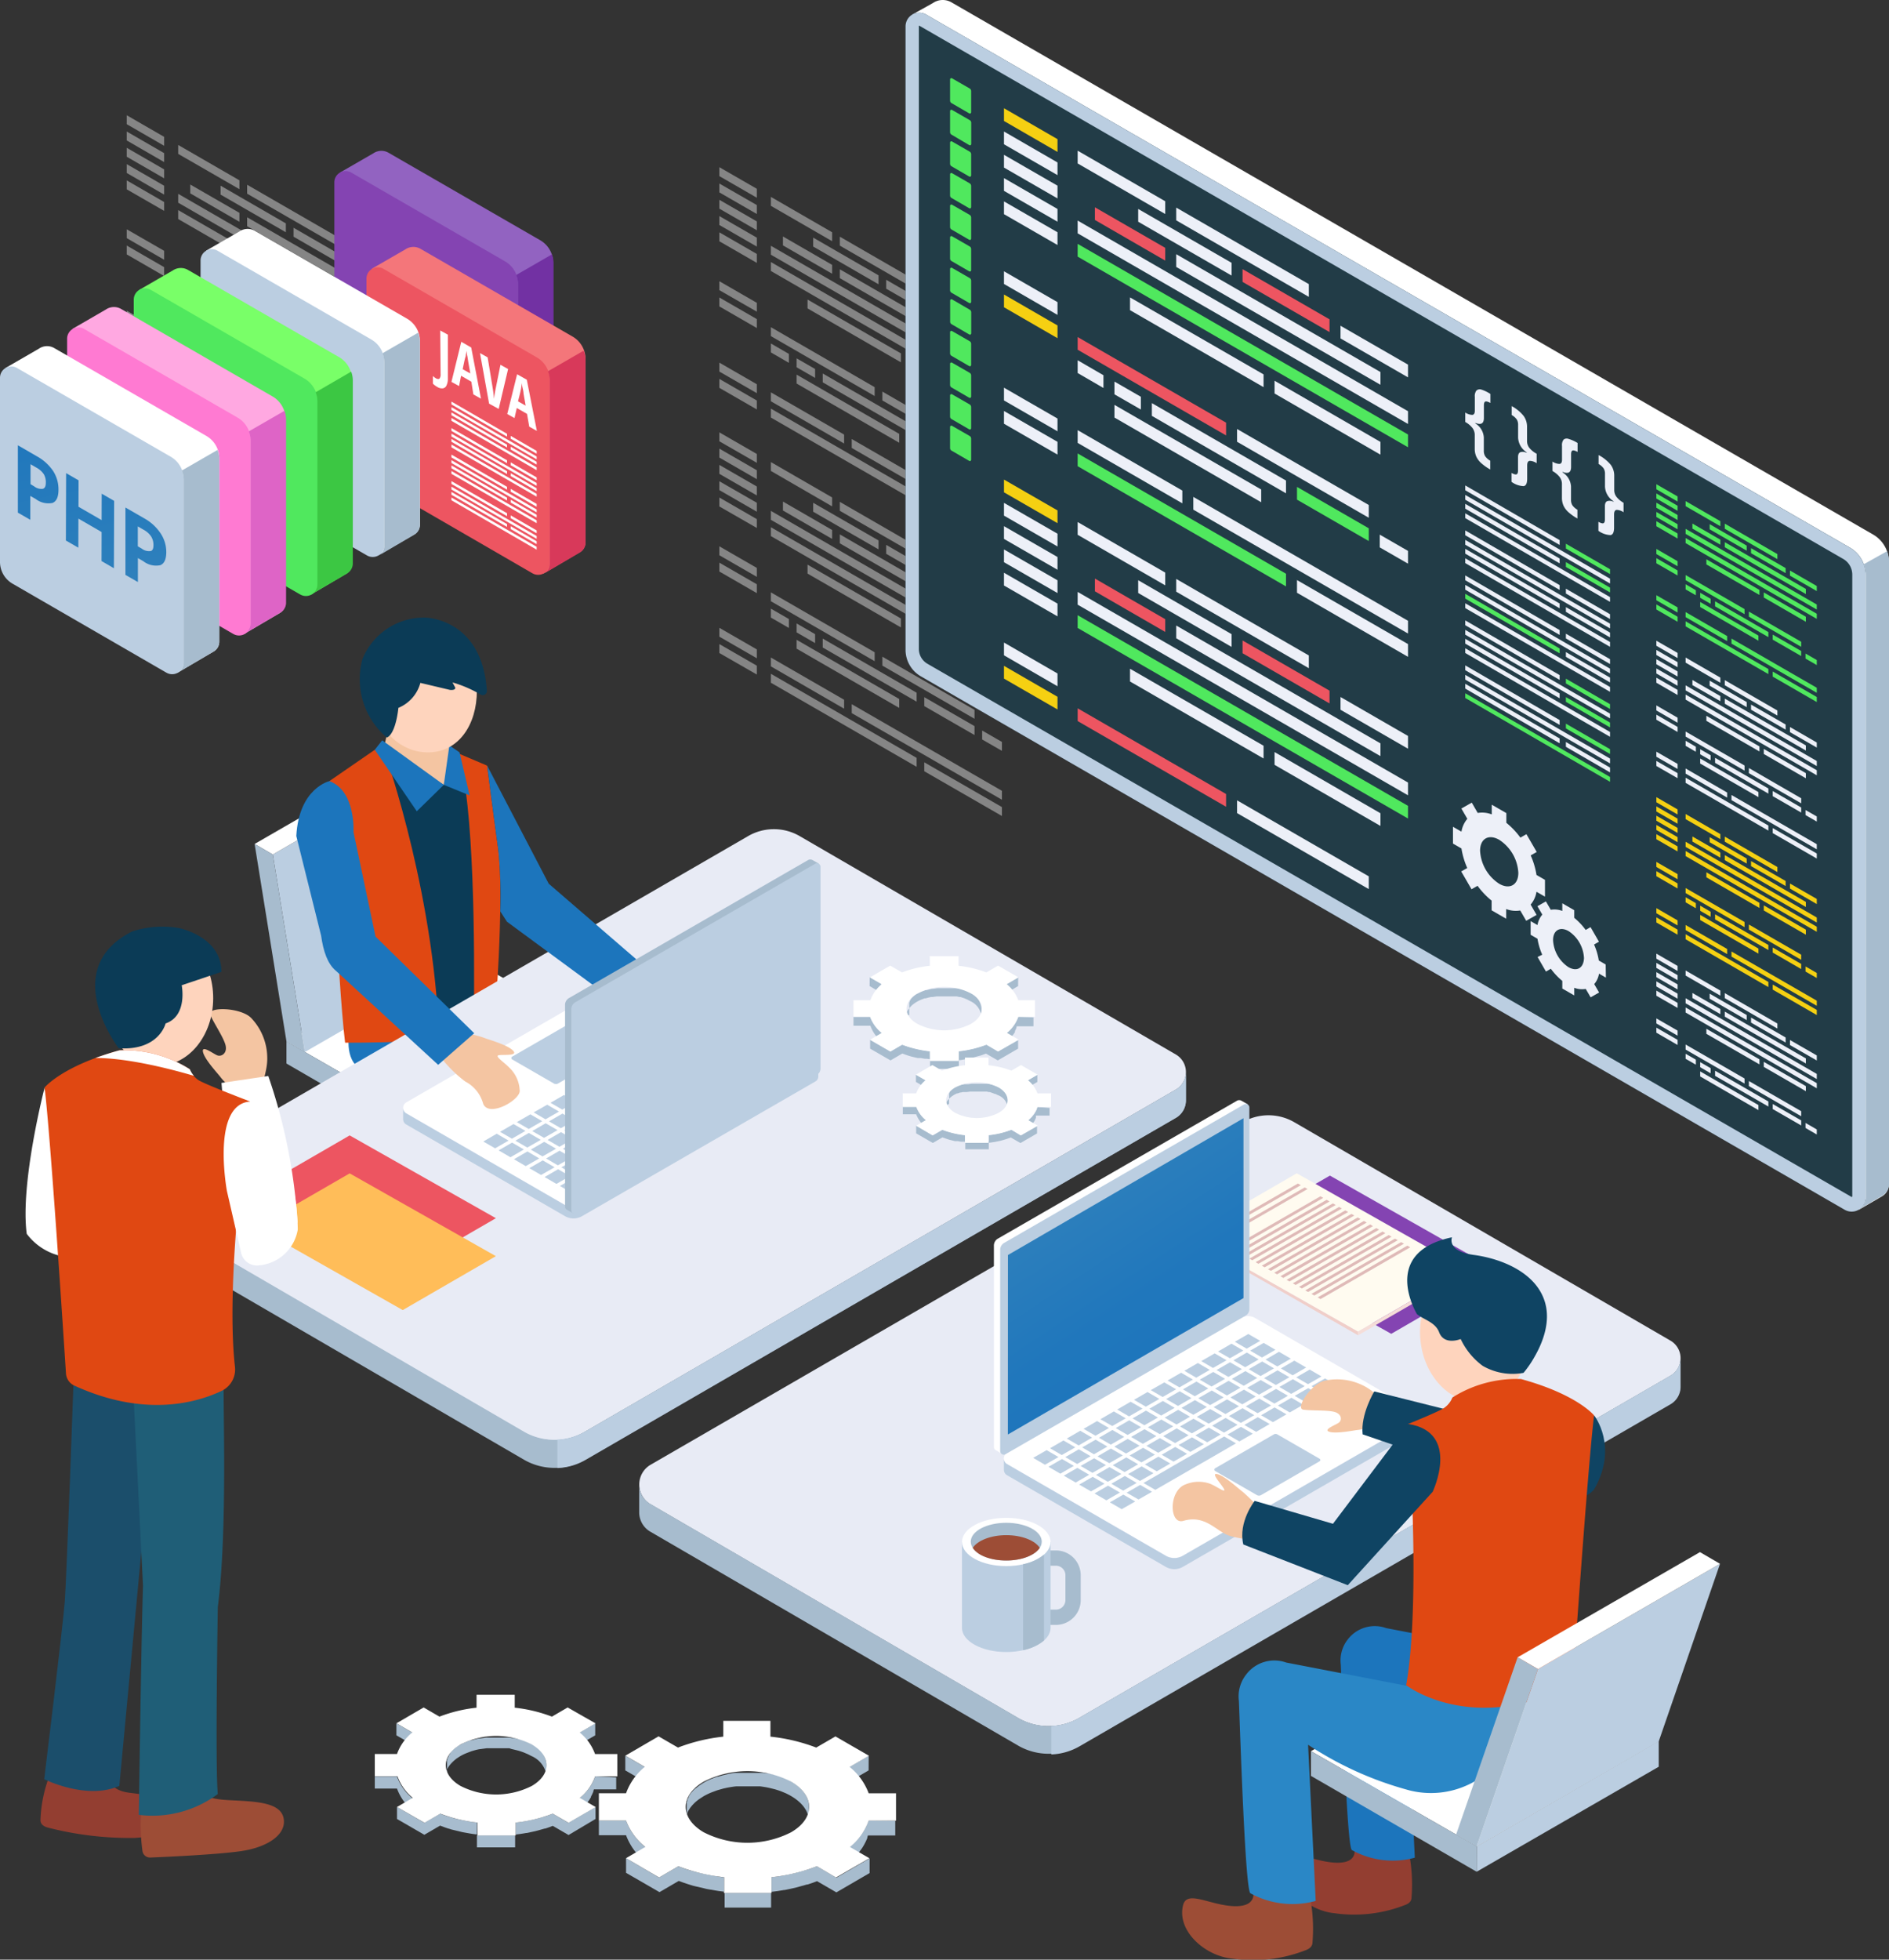 <svg xmlns="http://www.w3.org/2000/svg" xmlns:xlink="http://www.w3.org/1999/xlink" viewBox="0 0 247.42 256.58"><rect x="0" y="0" width="247.42" height="256.58" fill="#333333" stroke="none"/><defs><style>.cls-1{opacity:0.4;}.cls-2{fill:#fff;}.cls-3{fill:#bbcee1;}.cls-4{fill:#a7bcce;}.cls-5{fill:#1c75bc;}.cls-6{fill:#e04812;}.cls-7{fill:#0b3b56;}.cls-8{fill:#f4c5a2;}.cls-9{fill:#fed4bd;}.cls-10{fill:#e8ebf5;}.cls-11{fill:#8444b2;}.cls-12{fill:#f0cec9;}.cls-13{fill:#fffbf0;}.cls-14{fill:#f5ddd8;}.cls-15{fill:#dfbab8;}.cls-16{fill:url(#linear-gradient);}.cls-17{fill:#933e31;}.cls-18{fill:#9d4d36;}.cls-19{fill:#2a87c6;}.cls-20{fill:#0f4463;}.cls-21{fill:#ed5561;}.cls-22{fill:#ffbd59;}.cls-23{fill:#1b4e6b;}.cls-24{fill:#1f5e77;}.cls-25{fill:#223c47;}.cls-26{fill:#ed1c24;}.cls-27{fill:#f5d012;}.cls-28{fill:#edf0f8;}.cls-29{fill:#50e85e;}.cls-30{fill:#9263c1;}.cls-31{fill:#7231a3;}.cls-32{fill:#f4767a;}.cls-33{fill:#d8395a;}.cls-34{fill:#79ff68;}.cls-35{fill:#3cc743;}.cls-36{fill:#ffa8e1;}.cls-37{fill:#ff7ad2;}.cls-38{fill:#de64c6;}.cls-39{fill:url(#linear-gradient-2);}.cls-40{fill:url(#linear-gradient-3);}.cls-41{fill:url(#linear-gradient-4);}</style><linearGradient id="linear-gradient" x1="-476.03" y1="181.42" x2="-503.71" y2="139.74" gradientTransform="translate(632.97)" gradientUnits="userSpaceOnUse"><stop offset="0" stop-color="#1c75bc"/><stop offset="0.28" stop-color="#2077bc"/><stop offset="0.54" stop-color="#2b7ebc"/><stop offset="0.8" stop-color="#3e88bc"/><stop offset="1" stop-color="#5394bc"/></linearGradient><linearGradient id="linear-gradient-2" x1="-0.91" y1="37.18" x2="13.41" y2="105.74" gradientTransform="matrix(1, 0, 0, 1, 0, 0)" xlink:href="#linear-gradient"/><linearGradient id="linear-gradient-3" x1="5.06" y1="35.93" x2="19.38" y2="104.5" gradientTransform="matrix(1, 0, 0, 1, 0, 0)" xlink:href="#linear-gradient"/><linearGradient id="linear-gradient-4" x1="10.98" y1="34.69" x2="25.3" y2="103.26" gradientTransform="matrix(1, 0, 0, 1, 0, 0)" xlink:href="#linear-gradient"/></defs><title>res2</title><g id="Capa_2" data-name="Capa 2"><g id="OBJECTS"><g class="cls-1"><polygon class="cls-2" points="94.22 21.89 94.22 23.06 99.13 25.89 99.13 24.72 94.22 21.89"/><polygon class="cls-2" points="94.22 24.03 94.22 25.19 99.13 28.02 99.13 26.85 94.22 24.03"/><polygon class="cls-2" points="94.22 26.16 94.22 27.32 99.13 30.15 99.13 28.99 94.22 26.16"/><polygon class="cls-2" points="131.23 50.8 131.23 49.63 100.97 32.18 100.97 33.35 131.23 50.8"/><polygon class="cls-2" points="94.22 28.29 94.22 29.46 99.13 32.29 99.13 31.12 94.22 28.29"/><polygon class="cls-2" points="94.22 30.42 94.22 31.59 99.13 34.42 99.13 33.25 94.22 30.42"/><polygon class="cls-2" points="131.23 52.94 131.23 51.77 100.97 34.31 100.97 35.48 131.23 52.94"/><polygon class="cls-2" points="94.22 36.82 94.22 37.99 99.13 40.81 99.13 39.65 94.22 36.82"/><polygon class="cls-2" points="94.22 38.95 94.22 40.12 99.13 42.95 99.13 41.78 94.22 38.95"/><polygon class="cls-2" points="94.22 47.48 94.22 48.65 99.13 51.48 99.13 50.31 94.22 47.48"/><polygon class="cls-2" points="94.22 49.61 94.22 50.78 99.13 53.61 99.13 52.44 94.22 49.61"/><polygon class="cls-2" points="120.06 64.52 100.97 53.5 100.97 54.67 120.06 65.68 120.06 64.52"/><polygon class="cls-2" points="121.06 65.1 121.06 66.26 131.23 72.13 131.23 70.96 121.06 65.1"/><polygon class="cls-2" points="110.56 56.9 100.97 51.37 100.97 52.54 110.56 58.07 110.56 56.9"/><polygon class="cls-2" points="111.56 57.48 111.56 58.65 131.23 69.99 131.23 68.83 111.56 57.48"/><polygon class="cls-2" points="128.64 60.94 128.64 62.1 131.23 63.6 131.23 62.43 128.64 60.94"/><polygon class="cls-2" points="114.56 50.69 100.97 42.84 100.97 44.01 114.56 51.85 114.56 50.69"/><polygon class="cls-2" points="108.99 30.41 100.97 25.78 100.97 26.95 108.99 31.58 108.99 30.41"/><polygon class="cls-2" points="122.15 38 110 30.99 110 32.16 122.15 39.17 122.15 38"/><polygon class="cls-2" points="115.07 36.05 106.51 31.11 106.51 32.28 115.07 37.22 115.07 36.05"/><polygon class="cls-2" points="124.04 41.23 116.07 36.63 116.07 37.8 124.04 42.39 124.04 41.23"/><polygon class="cls-2" points="125.05 41.81 125.05 42.97 131.23 46.54 131.23 45.37 125.05 41.81"/><polygon class="cls-2" points="102.55 30.96 102.55 32.13 108.99 35.84 108.99 34.68 102.55 30.96"/><polygon class="cls-2" points="128.71 46.05 110 35.26 110 36.42 128.71 47.22 128.71 46.05"/><polygon class="cls-2" points="118 46.27 105.77 39.22 105.77 40.38 118 47.44 118 46.27"/><polygon class="cls-2" points="128.71 52.45 119 46.85 119 48.02 128.71 53.61 128.71 52.45"/><polygon class="cls-2" points="127.64 58.23 115.57 51.27 115.57 52.43 127.64 59.39 127.64 58.23"/><polygon class="cls-2" points="121.06 56.57 121.06 57.73 127.64 61.52 127.64 60.36 121.06 56.57"/><polygon class="cls-2" points="103.33 46.34 100.97 44.97 100.97 46.14 103.33 47.51 103.33 46.34"/><polygon class="cls-2" points="107.76 48.9 107.76 50.06 120.06 57.15 120.06 55.99 107.76 48.9"/><polygon class="cls-2" points="106.76 48.31 104.34 46.92 104.34 48.09 106.76 49.48 106.76 48.31"/><polygon class="cls-2" points="117.78 56.81 104.34 49.05 104.34 50.22 117.78 57.97 117.78 56.81"/></g><g class="cls-1"><polygon class="cls-2" points="94.22 56.61 94.22 57.78 99.13 60.6 99.13 59.44 94.22 56.61"/><polygon class="cls-2" points="94.22 58.74 94.22 59.91 99.13 62.74 99.13 61.57 94.22 58.74"/><polygon class="cls-2" points="94.22 60.87 94.22 62.04 99.13 64.87 99.13 63.7 94.22 60.87"/><polygon class="cls-2" points="131.23 85.52 131.23 84.35 100.97 66.89 100.97 68.06 131.23 85.52"/><polygon class="cls-2" points="94.22 63.01 94.22 64.17 99.13 67 99.13 65.83 94.22 63.01"/><polygon class="cls-2" points="94.22 65.14 94.22 66.31 99.13 69.13 99.13 67.97 94.22 65.14"/><polygon class="cls-2" points="131.23 87.65 131.23 86.48 100.97 69.03 100.97 70.19 131.23 87.65"/><polygon class="cls-2" points="94.22 71.53 94.22 72.7 99.13 75.53 99.13 74.36 94.22 71.53"/><polygon class="cls-2" points="94.22 73.67 94.22 74.83 99.13 77.66 99.13 76.5 94.22 73.67"/><polygon class="cls-2" points="94.22 82.2 94.22 83.36 99.13 86.19 99.13 85.03 94.22 82.2"/><polygon class="cls-2" points="94.22 84.33 94.22 85.5 99.13 88.32 99.13 87.16 94.22 84.33"/><polygon class="cls-2" points="120.06 99.23 100.97 88.22 100.97 89.39 120.06 100.4 120.06 99.23"/><polygon class="cls-2" points="121.06 99.81 121.06 100.98 131.23 106.84 131.23 105.67 121.06 99.81"/><polygon class="cls-2" points="110.56 91.62 100.97 86.09 100.97 87.25 110.56 92.79 110.56 91.62"/><polygon class="cls-2" points="111.56 92.2 111.56 93.37 131.23 104.71 131.23 103.54 111.56 92.2"/><polygon class="cls-2" points="128.64 95.65 128.64 96.82 131.23 98.31 131.23 97.14 128.64 95.65"/><polygon class="cls-2" points="114.56 85.4 100.97 77.56 100.97 78.72 114.56 86.57 114.56 85.4"/><polygon class="cls-2" points="108.99 65.13 100.97 60.5 100.97 61.66 108.99 66.3 108.99 65.13"/><polygon class="cls-2" points="122.15 72.72 110 65.71 110 66.88 122.15 73.88 122.15 72.72"/><polygon class="cls-2" points="115.07 70.76 106.51 65.83 106.51 67 115.07 71.93 115.07 70.76"/><polygon class="cls-2" points="124.04 75.94 116.07 71.34 116.07 72.51 124.04 77.11 124.04 75.94"/><polygon class="cls-2" points="125.05 76.52 125.05 77.69 131.23 81.25 131.23 80.09 125.05 76.52"/><polygon class="cls-2" points="102.55 65.67 102.55 66.84 108.99 70.56 108.99 69.39 102.55 65.67"/><polygon class="cls-2" points="128.71 80.76 110 69.97 110 71.14 128.71 81.93 128.71 80.76"/><polygon class="cls-2" points="118 80.98 105.77 73.93 105.77 75.1 118 82.15 118 80.98"/><polygon class="cls-2" points="128.71 87.16 119 81.56 119 82.73 128.71 88.33 128.71 87.16"/><polygon class="cls-2" points="127.64 92.94 115.57 85.98 115.57 87.15 127.64 94.11 127.64 92.94"/><polygon class="cls-2" points="121.06 91.28 121.06 92.45 127.64 96.24 127.64 95.07 121.06 91.28"/><polygon class="cls-2" points="103.33 81.05 100.97 79.69 100.97 80.86 103.33 82.22 103.33 81.05"/><polygon class="cls-2" points="107.76 83.61 107.76 84.78 120.06 91.87 120.06 90.7 107.76 83.61"/><polygon class="cls-2" points="106.76 83.03 104.34 81.63 104.34 82.8 106.76 84.2 106.76 83.03"/><polygon class="cls-2" points="117.78 91.52 104.34 83.77 104.34 84.93 117.78 92.69 117.78 91.52"/></g><polygon class="cls-3" points="56.96 147.53 78.31 135.18 78.31 138.18 56.95 150.5 56.96 147.53"/><polygon class="cls-2" points="58.9 124.02 78.31 135.18 56.96 147.53 37.52 136.35 58.9 124.02"/><polygon class="cls-4" points="37.52 136.35 56.96 147.53 56.95 150.5 37.52 139.25 37.52 136.35"/><polygon class="cls-3" points="35.73 111.88 57.09 99.54 61.29 125.43 39.93 137.74 35.73 111.88"/><polygon class="cls-2" points="54.73 98.17 57.09 99.54 35.73 111.88 33.35 110.5 54.73 98.17"/><polygon class="cls-4" points="33.35 110.5 35.73 111.88 39.93 137.74 37.52 136.35 33.35 110.5"/><path class="cls-5" d="M45.79,135l1.55-2.59,5.57,2.14s-3.17,6.8-5.57,5.5S45.79,135,45.79,135Z"/><path class="cls-6" d="M49.09,98.17l10.63.34,4.09,1.74s.56,4.47,1.44,10.91-.52,23.51-.52,23.51c-4,2-19.53,1.85-19.53,1.85-1-8.16-2.06-34.25-2.06-34.25Z"/><path class="cls-7" d="M57,98.42l3.71,3.17c1.61,9.36,1.45,27.68,1.3,35.46-1.36.22-2.9.36-4.45.45-.38-19.47-6.82-38-7.29-39.3Z"/><polygon class="cls-5" points="58.13 102.76 61.51 104.14 60.19 98.51 58.42 97.3 58.13 102.76"/><polygon class="cls-8" points="50.77 95.74 58.94 97.02 58.13 102.76 50.24 98.12 50.77 95.74"/><path class="cls-9" d="M48.8,90.44c0,4.45,3.24,8.07,7.25,8.07s6.41-3.61,6.41-8.07S60,82.38,56,82.38,48.8,86,48.8,90.44Z"/><polygon class="cls-5" points="50.06 96.93 58.13 102.76 54.59 106.22 49.09 98.17 50.06 96.93"/><path class="cls-7" d="M47.47,86.3a8.7,8.7,0,0,1,8.16-5.44s7.51,0,8.14,9.59a.54.54,0,0,1-.8.5,16.16,16.16,0,0,0-3.7-1.6l.35.66h0s.14.39-.68.32l-3.88-.92a4.93,4.93,0,0,1-2.88,3.27s-.3,3.36-1.51,3.89A10,10,0,0,1,47.47,86.3Z"/><path class="cls-10" d="M218.78,175.52l-49.26-28.59a6.74,6.74,0,0,0-6.75,0L85.18,191.8a3,3,0,0,0,0,5.14l48.16,28a8,8,0,0,0,8,0l77.42-44.79A2.66,2.66,0,0,0,218.78,175.52Z"/><path class="cls-4" d="M218.78,180.13l-77.42,44.79a8,8,0,0,1-8,0l-48.16-28a2.94,2.94,0,0,1-1.48-2.56v3.68s0,0,0,0v0h0a2.93,2.93,0,0,0,1.47,2.51l48.16,28a8,8,0,0,0,8,0l77.42-44.79a2.64,2.64,0,0,0,1.33-2.32h0v-3.68A2.64,2.64,0,0,1,218.78,180.13Z"/><path class="cls-3" d="M218.78,180.13l-77.42,44.79A8,8,0,0,1,137.7,226v3.71a8,8,0,0,0,3.67-1.05l77.42-44.79a2.64,2.64,0,0,0,1.33-2.32h0v-3.68A2.64,2.64,0,0,1,218.78,180.13Z"/><polygon class="cls-11" points="160.06 162.09 182.22 174.64 196.34 166.47 174.19 153.92 160.06 162.09"/><polygon class="cls-12" points="177.88 174.34 177.88 174.83 155.73 162.15 155.73 161.79 177.88 174.34"/><polygon class="cls-13" points="155.73 161.79 177.88 174.34 192 166.17 169.85 153.62 155.73 161.79"/><polygon class="cls-14" points="177.88 174.34 177.88 174.83 192 166.66 192 166.17 177.88 174.34"/><polygon class="cls-15" points="170 154.96 161.47 159.88 161.84 160.09 170.38 155.18 170 154.96"/><polygon class="cls-15" points="170.89 155.47 162.36 160.38 162.73 160.6 171.26 155.68 170.89 155.47"/><polygon class="cls-15" points="172.95 156.63 161.2 163.41 161.58 163.63 173.32 156.84 172.95 156.63"/><polygon class="cls-15" points="173.76 157.09 162.02 163.88 162.39 164.09 174.14 157.31 173.76 157.09"/><polygon class="cls-15" points="174.58 157.56 162.83 164.34 163.2 164.55 174.95 157.77 174.58 157.56"/><polygon class="cls-15" points="175.39 158.02 163.64 164.8 164.02 165.01 175.76 158.23 175.39 158.02"/><polygon class="cls-15" points="176.2 158.48 164.46 165.26 164.83 165.47 176.58 158.69 176.2 158.48"/><polygon class="cls-15" points="177.01 158.94 165.27 165.72 165.64 165.93 177.39 159.15 177.01 158.94"/><polygon class="cls-15" points="177.83 159.4 166.08 166.18 166.46 166.39 178.2 159.61 177.83 159.4"/><polygon class="cls-15" points="178.64 159.86 166.9 166.64 167.27 166.85 179.01 160.07 178.64 159.86"/><polygon class="cls-15" points="179.46 160.32 167.71 167.1 168.08 167.32 179.83 160.54 179.46 160.32"/><polygon class="cls-15" points="180.27 160.79 168.52 167.57 168.9 167.78 180.64 161 180.27 160.79"/><polygon class="cls-15" points="181.08 161.25 169.33 168.03 169.71 168.24 181.46 161.46 181.08 161.25"/><polygon class="cls-15" points="181.89 161.71 170.15 168.49 170.52 168.7 182.27 161.92 181.89 161.71"/><polygon class="cls-15" points="182.71 162.17 170.96 168.95 171.33 169.16 183.08 162.38 182.71 162.17"/><polygon class="cls-15" points="183.52 162.63 171.77 169.41 172.15 169.62 183.89 162.84 183.52 162.63"/><polygon class="cls-15" points="184.33 163.09 172.59 169.87 172.96 170.09 184.71 163.31 184.33 163.09"/><path class="cls-2" d="M185.5,184.76,164.4,172.57a1.88,1.88,0,0,0-1.89,0L131.9,190.24a.83.83,0,0,0,0,1.44l20.79,12a2.24,2.24,0,0,0,2.24,0l30.57-17.64A.74.74,0,0,0,185.5,184.76Z"/><path class="cls-3" d="M185.49,186.05,154.93,203.7a2.24,2.24,0,0,1-2.24,0l-20.79-12a.82.82,0,0,1-.41-.71v1.46h0a.82.82,0,0,0,.41.7l20.79,12a2.24,2.24,0,0,0,2.24,0l30.57-17.64a.74.74,0,0,0,.37-.65h0v-1.46A.74.74,0,0,1,185.49,186.05Z"/><path class="cls-2" d="M130.64,162.21,162,144.13a.59.59,0,0,1,.62,0h0l.8.45-.63.86-.24.27v25a1,1,0,0,1-.51.89l-29.79,17.19,0,.26-.95,1.33-.9-.52h0a.47.47,0,0,1-.22-.4V163.13A1.06,1.06,0,0,1,130.64,162.21Z"/><path class="cls-3" d="M131.53,162.73l31.42-18.13a.46.46,0,0,1,.69.4v26.38a1,1,0,0,1-.51.89L131.7,190.4A.47.47,0,0,1,131,190V163.64A1.06,1.06,0,0,1,131.53,162.73Z"/><polygon class="cls-16" points="132.02 164.32 162.87 146.41 162.87 169.96 132.01 187.82 132.02 164.32"/><polygon class="cls-3" points="165.06 175.56 163.5 174.66 161.74 175.68 163.29 176.58 165.06 175.56"/><polygon class="cls-3" points="162.85 176.83 161.3 175.93 159.54 176.95 161.09 177.84 162.85 176.83"/><polygon class="cls-3" points="160.65 178.1 159.1 177.2 157.34 178.21 158.88 179.11 160.65 178.1"/><polygon class="cls-3" points="158.45 179.36 156.9 178.46 155.13 179.48 156.68 180.38 158.45 179.36"/><polygon class="cls-3" points="156.25 180.63 154.7 179.73 152.93 180.75 154.48 181.65 156.25 180.63"/><polygon class="cls-3" points="154.05 181.9 152.5 181 150.73 182.01 152.28 182.91 154.05 181.9"/><polygon class="cls-3" points="151.85 183.16 150.3 182.26 148.53 183.28 150.08 184.18 151.85 183.16"/><polygon class="cls-3" points="149.65 184.43 148.09 183.53 146.33 184.55 147.88 185.45 149.65 184.43"/><polygon class="cls-3" points="147.45 185.7 145.89 184.8 144.13 185.82 145.68 186.71 147.45 185.7"/><polygon class="cls-3" points="145.25 186.97 143.69 186.06 141.93 187.08 143.48 187.98 145.25 186.97"/><polygon class="cls-3" points="143.04 188.23 141.49 187.33 139.73 188.35 141.28 189.25 143.04 188.23"/><polygon class="cls-3" points="140.84 189.5 139.29 188.6 137.53 189.62 139.07 190.51 140.84 189.5"/><polygon class="cls-3" points="137.09 189.87 135.32 190.88 136.87 191.78 138.64 190.77 137.09 189.87"/><polygon class="cls-3" points="165.29 177.74 167.06 176.73 165.51 175.83 163.75 176.84 165.29 177.74"/><polygon class="cls-3" points="161.55 178.11 163.09 179.01 164.86 177.99 163.31 177.09 161.55 178.11"/><polygon class="cls-3" points="159.34 179.38 160.89 180.28 162.66 179.26 161.11 178.36 159.34 179.38"/><polygon class="cls-3" points="157.14 180.64 158.69 181.54 160.46 180.53 158.91 179.63 157.14 180.64"/><polygon class="cls-3" points="154.94 181.91 156.49 182.81 158.26 181.79 156.71 180.89 154.94 181.91"/><polygon class="cls-3" points="152.74 183.18 154.29 184.08 156.06 183.06 154.51 182.16 152.74 183.18"/><polygon class="cls-3" points="150.54 184.45 152.09 185.34 153.86 184.33 152.31 183.43 150.54 184.45"/><polygon class="cls-3" points="148.34 185.71 149.89 186.61 151.66 185.6 150.1 184.69 148.34 185.71"/><polygon class="cls-3" points="146.14 186.98 147.69 187.88 149.46 186.86 147.9 185.96 146.14 186.98"/><polygon class="cls-3" points="143.94 188.25 145.49 189.15 147.25 188.13 145.7 187.23 143.94 188.25"/><polygon class="cls-3" points="141.74 189.51 143.28 190.41 145.05 189.4 143.5 188.5 141.74 189.51"/><polygon class="cls-3" points="139.53 190.78 141.08 191.68 142.85 190.66 141.3 189.76 139.53 190.78"/><polygon class="cls-3" points="139.1 191.03 137.33 192.05 138.88 192.95 140.65 191.93 139.1 191.03"/><polygon class="cls-3" points="167.3 178.91 169.07 177.89 167.52 176.99 165.76 178.01 167.3 178.91"/><polygon class="cls-3" points="163.56 179.27 165.1 180.17 166.87 179.16 165.32 178.26 163.56 179.27"/><polygon class="cls-3" points="164.67 180.42 163.12 179.52 161.35 180.54 162.9 181.44 164.67 180.42"/><polygon class="cls-3" points="159.15 181.81 160.7 182.71 162.47 181.69 160.92 180.79 159.15 181.81"/><polygon class="cls-3" points="156.95 183.07 158.5 183.97 160.27 182.96 158.72 182.06 156.95 183.07"/><polygon class="cls-3" points="154.75 184.34 156.3 185.24 158.07 184.22 156.51 183.32 154.75 184.34"/><polygon class="cls-3" points="152.55 185.61 154.1 186.51 155.87 185.49 154.31 184.59 152.55 185.61"/><polygon class="cls-3" points="150.35 186.88 151.9 187.77 153.67 186.76 152.11 185.86 150.35 186.88"/><polygon class="cls-3" points="148.15 188.14 149.69 189.04 151.46 188.03 149.91 187.13 148.15 188.14"/><polygon class="cls-3" points="145.95 189.41 147.49 190.31 149.26 189.29 147.71 188.39 145.95 189.41"/><polygon class="cls-3" points="143.75 190.68 145.29 191.57 147.06 190.56 145.51 189.66 143.75 190.68"/><polygon class="cls-3" points="144.86 191.83 143.31 190.93 141.54 191.94 143.09 192.84 144.86 191.83"/><polygon class="cls-3" points="141.11 192.19 139.34 193.21 140.89 194.11 142.66 193.09 141.11 192.19"/><polygon class="cls-3" points="169.31 180.07 171.08 179.05 169.53 178.15 167.77 179.17 169.31 180.07"/><polygon class="cls-3" points="168.88 180.32 167.33 179.42 165.56 180.44 167.11 181.34 168.88 180.32"/><polygon class="cls-3" points="166.68 181.59 165.13 180.69 163.36 181.71 164.91 182.6 166.68 181.59"/><polygon class="cls-3" points="164.48 182.85 162.93 181.95 161.16 182.97 162.71 183.87 164.48 182.85"/><polygon class="cls-3" points="162.28 184.12 160.72 183.22 158.96 184.24 160.51 185.14 162.28 184.12"/><polygon class="cls-3" points="160.08 185.39 158.52 184.49 156.76 185.51 158.31 186.4 160.08 185.39"/><polygon class="cls-3" points="157.88 186.66 156.32 185.75 154.56 186.77 156.11 187.67 157.88 186.66"/><polygon class="cls-3" points="155.68 187.92 154.12 187.02 152.36 188.04 153.91 188.94 155.68 187.92"/><polygon class="cls-3" points="153.47 189.19 151.92 188.29 150.16 189.31 151.7 190.21 153.47 189.19"/><polygon class="cls-3" points="151.27 190.46 149.72 189.56 147.96 190.57 149.5 191.47 151.27 190.46"/><polygon class="cls-3" points="149.07 191.72 147.52 190.82 145.75 191.84 147.3 192.74 149.07 191.72"/><polygon class="cls-3" points="146.87 192.99 145.32 192.09 143.55 193.11 145.1 194.01 146.87 192.99"/><polygon class="cls-3" points="143.12 193.36 141.35 194.38 142.9 195.27 144.67 194.26 143.12 193.36"/><polygon class="cls-3" points="171.32 181.23 173.09 180.22 171.54 179.32 169.78 180.34 171.32 181.23"/><polygon class="cls-3" points="170.89 181.49 169.34 180.58 167.57 181.6 169.12 182.5 170.89 181.49"/><polygon class="cls-3" points="168.69 182.75 167.14 181.85 165.37 182.87 166.92 183.77 168.69 182.75"/><polygon class="cls-3" points="166.49 184.02 164.94 183.12 163.17 184.14 164.72 185.03 166.49 184.02"/><polygon class="cls-3" points="164.29 185.29 162.74 184.38 160.97 185.4 162.52 186.3 164.29 185.29"/><polygon class="cls-3" points="162.09 186.55 160.53 185.65 158.77 186.67 160.32 187.57 162.09 186.55"/><polygon class="cls-3" points="159.88 187.82 158.33 186.92 156.57 187.94 158.12 188.84 159.88 187.82"/><polygon class="cls-3" points="157.68 189.09 156.13 188.19 154.37 189.2 155.91 190.1 157.68 189.09"/><polygon class="cls-3" points="155.48 190.35 153.93 189.45 152.16 190.47 153.71 191.37 155.48 190.35"/><polygon class="cls-3" points="153.28 191.62 151.73 190.72 149.96 191.74 151.51 192.64 153.28 191.62"/><polygon class="cls-3" points="151.08 192.89 149.53 191.99 147.76 193 149.31 193.9 151.08 192.89"/><polygon class="cls-3" points="148.88 194.16 147.33 193.25 145.56 194.27 147.11 195.17 148.88 194.16"/><polygon class="cls-3" points="145.13 194.52 143.36 195.54 144.91 196.44 146.68 195.42 145.13 194.52"/><polygon class="cls-3" points="173.55 180.48 171.78 181.5 173.33 182.4 175.1 181.38 173.55 180.48"/><polygon class="cls-3" points="169.58 182.76 171.13 183.66 172.9 182.65 171.35 181.75 169.58 182.76"/><polygon class="cls-3" points="167.38 184.03 168.93 184.93 170.7 183.92 169.15 183.01 167.38 184.03"/><polygon class="cls-3" points="165.18 185.3 166.73 186.2 168.5 185.18 166.94 184.28 165.18 185.3"/><polygon class="cls-3" points="162.98 186.57 164.53 187.47 166.3 186.45 164.74 185.55 162.98 186.57"/><polygon class="cls-3" points="160.78 187.83 162.33 188.73 164.09 187.72 162.54 186.82 160.78 187.83"/><polygon class="cls-3" points="160.34 188.08 158.14 189.35 158.14 189.35 157.71 189.6 155.94 190.62 155.94 190.62 155.04 191.13 153.74 191.88 153.74 191.88 152.35 192.69 149.77 194.17 151.32 195.07 154.01 193.52 155.29 192.78 155.29 192.78 156.63 192.01 157.49 191.52 157.49 191.52 159.23 190.52 159.69 190.25 159.69 190.25 161.89 188.98 160.34 188.08"/><polygon class="cls-3" points="147.57 195.44 149.12 196.33 150.89 195.32 149.34 194.42 147.57 195.44"/><polygon class="cls-3" points="145.37 196.7 146.92 197.6 148.69 196.59 147.13 195.69 145.37 196.7"/><path class="cls-3" d="M172.85,191l-5.54-3.19a.47.47,0,0,0-.47,0l-7.68,4.43a.21.21,0,0,0,0,.36l5.46,3.15a.56.56,0,0,0,.56,0l7.67-4.43A.19.19,0,0,0,172.85,191Z"/><polygon class="cls-4" points="94.74 227.39 94.73 225.32 94.72 227.24 94.73 229.31 94.74 227.39"/><polygon class="cls-4" points="113.78 229.88 111.25 231.35 111.25 233.27 113.77 231.8 113.78 229.88"/><polygon class="cls-4" points="84.44 231.35 81.9 229.88 81.9 231.8 84.44 233.27 84.44 231.35"/><path class="cls-4" d="M89.83,238c0-.07,0-.14.05-.21s0-.16.07-.24.05-.13.08-.2.07-.17.12-.25l.11-.18c.06-.09.12-.19.19-.28l.13-.16a4.65,4.65,0,0,1,.34-.37l.13-.13.25-.21.23-.18.29-.19.31-.2a8.36,8.36,0,0,1,.76-.39l.23-.1.64-.24.23-.08.42-.12.32-.09.45-.1.31-.06c.3-.05.61-.1.92-.13l.29,0,.55,0H98.4l.41,0,.37,0,.4,0,.36.05.43.07.34.07.5.12.28.07c.3.09.59.18.87.29l.41.17.21.09c.2.1.4.2.59.31,1.6.92,2.39,2.13,2.39,3.34v-1.92c0-1.21-.79-2.41-2.39-3.34-.19-.11-.39-.21-.59-.31l-.21-.09-.36-.16h0c-.28-.11-.57-.21-.87-.29l-.07,0-.21-.05-.5-.12-.13,0-.2,0-.43-.07-.17,0-.19,0-.41,0-.19,0h-.18l-.41,0H97.24l-.55,0h-.29c-.31,0-.62.07-.92.13h0l-.26.06-.45.1-.32.09-.42.12-.09,0-.14.05-.64.24-.23.1a8.39,8.39,0,0,0-.76.39l-.1.06-.21.14-.29.19-.23.18-.25.21-.05,0-.08.09a4.65,4.65,0,0,0-.34.37l-.08.08-.06.08c-.07.09-.13.19-.19.28l-.08.12,0,.06c0,.08-.08.17-.12.25s-.05.1-.07.15v.05c0,.08,0,.16-.07.24s0,.11,0,.16,0,0,0,0,0,.17,0,.26,0,.11,0,.17,0,0,0,.07v1.92c0-.08,0-.16,0-.24S89.81,238.07,89.83,238Z"/><path class="cls-4" d="M113.76,238.37c0,.12-.08.23-.13.35l-.1.23-.1.22-.12.23-.12.21-.16.27-.13.19-.2.27-.13.18c-.13.17-.27.33-.42.49l-.06.06-.42.42-.35.32v1.92l.29-.26.06-.06.42-.42.07-.07c.15-.16.29-.33.42-.49l0,0,.1-.14.2-.27.13-.2.16-.27.05-.09.06-.12.12-.23.1-.22.1-.23,0-.1.08-.24h3.58v-1.92Z"/><path class="cls-4" d="M84.5,243.74v-1.92A8,8,0,0,1,82,238.37H78.44v1.92H82A8,8,0,0,0,84.5,243.74Z"/><path class="cls-4" d="M107,244.35c-.43.17-.87.32-1.32.46l-.76.21-.71.2-.78.17-.73.15c-.54.1-1.09.18-1.64.24v1.92c.55-.06,1.1-.14,1.64-.24h.08l.66-.14.78-.17.72-.2.75-.21.09,0q.63-.2,1.23-.44l2.54,1.47,4.35-2.53v-1.92l-4.35,2.53Z"/><path class="cls-4" d="M94.84,245.78c-.39,0-.77-.1-1.15-.16l-.82-.14-.71-.15-1-.23-.74-.2-.33-.1c-.42-.14-.84-.28-1.25-.44h0l-2.52,1.47L82,243.29v1.92l4.38,2.53,2.52-1.47c.41.16.83.3,1.26.44l.32.1.33.1.42.1,1,.23.31.08.4.07.82.14.37.06.78.1h0v2.07H101v-1.92H94.85Z"/><path class="cls-2" d="M109.5,245.82,107,244.35a23.48,23.48,0,0,1-5.94,1.43v2.07H94.85v-2.07a23.66,23.66,0,0,1-6-1.43l-2.52,1.47L82,243.29l2.52-1.47A8,8,0,0,1,82,238.37H78.44l0-3.58H82a7.89,7.89,0,0,1,2.45-3.45l-2.54-1.47,4.35-2.53,2.54,1.47a23.62,23.62,0,0,1,5.94-1.43v-2.07h6.17v2.07a23.81,23.81,0,0,1,6,1.43l2.52-1.46,4.38,2.53-2.52,1.47a8,8,0,0,1,2.49,3.45h3.58l0,3.58h-3.58a7.85,7.85,0,0,1-2.45,3.45l2.54,1.47ZM92.17,239.9a12.61,12.61,0,0,0,11.45,0c3.15-1.83,3.14-4.8,0-6.63a12.62,12.62,0,0,0-11.45,0c-3.15,1.83-3.13,4.8,0,6.63"/><polygon class="cls-4" points="62.41 223.6 62.4 221.91 62.4 223.48 62.41 225.17 62.41 223.6"/><polygon class="cls-4" points="77.96 225.64 75.9 226.84 75.9 228.4 77.96 227.21 77.96 225.64"/><polygon class="cls-4" points="54 226.84 51.92 225.64 51.92 227.21 53.99 228.4 54 226.84"/><path class="cls-4" d="M58.4,232.26c0-.06,0-.11,0-.17s0-.13.06-.2l.07-.16.1-.21.09-.15.16-.23L59,231a3.82,3.82,0,0,1,.28-.3l.11-.11.2-.17.18-.15.24-.16.25-.16a6.83,6.83,0,0,1,.62-.32l.19-.08.52-.2.19-.07.34-.1.26-.07.36-.08L63,229l.75-.1.23,0,.45,0h1l.34,0,.31,0,.33,0,.3,0L67,229l.27.06.41.1.23.06c.24.07.48.15.71.24l.33.14.17.07.49.25a3.31,3.31,0,0,1,2,2.73v-1.57a3.31,3.31,0,0,0-2-2.73l-.49-.25-.17-.07-.3-.13h0c-.23-.09-.47-.17-.71-.24l-.06,0-.17,0-.41-.1-.11,0-.16,0-.35-.06-.14,0-.16,0-.33,0-.16,0h-.15l-.34,0h-1l-.45,0h-.23l-.75.1h0l-.21,0-.37.08-.26.07-.34.1-.07,0-.12,0-.52.2-.19.08a6.83,6.83,0,0,0-.62.32l-.08,0-.17.11-.24.16-.18.15-.2.17,0,0-.07.07a3.78,3.78,0,0,0-.28.3l-.06.07,0,.07-.16.23-.07.1,0,.05c0,.07-.07.14-.1.21l-.06.12v0c0,.07,0,.13-.06.2s0,.09,0,.13v0c0,.07,0,.14,0,.21s0,.09,0,.14v1.62c0-.06,0-.13,0-.19S58.38,232.33,58.4,232.26Z"/><path class="cls-4" d="M77.95,232.58c0,.09-.07.19-.1.28l-.08.19-.08.18-.1.19-.1.17-.13.22-.1.16-.16.22-.11.15c-.11.14-.22.27-.34.4l-.05.05-.34.34-.29.26V237l.24-.21,0,0,.34-.34.05-.05c.12-.13.24-.27.34-.4l0,0,.08-.11.16-.22.1-.16.13-.22,0-.07.05-.1.1-.19.08-.18.08-.19,0-.08.07-.2h2.92v-1.57Z"/><path class="cls-4" d="M54,237v-1.57a6.51,6.51,0,0,1-2-2.82H49.09v1.57H52A6.51,6.51,0,0,0,54,237Z"/><path class="cls-4" d="M72.4,237.46c-.35.14-.71.26-1.08.38l-.62.17-.58.16-.64.14-.6.12c-.44.08-.89.14-1.34.2v1.57c.45-.05.9-.12,1.34-.2h.07l.54-.11.64-.14.59-.16.61-.17.07,0q.51-.16,1-.36l2.07,1.2L78,238.16v-1.57l-3.56,2.07Z"/><path class="cls-4" d="M62.49,238.63l-.94-.13-.67-.12-.58-.12-.78-.19-.61-.17-.27-.08c-.35-.11-.69-.23-1-.36h0l-2.06,1.2L52,236.59v1.57l3.58,2.07,2.06-1.2c.33.13.68.25,1,.36l.27.08.27.08.34.08.78.19.25.06.32.06.67.12.3.05.63.08h0v1.69h5v-1.57h-5Z"/><path class="cls-2" d="M74.47,238.66l-2.07-1.2a19.18,19.18,0,0,1-4.86,1.17v1.69h-5v-1.69a19.34,19.34,0,0,1-4.87-1.17l-2.06,1.2L52,236.59l2.06-1.2a6.51,6.51,0,0,1-2-2.82H49.09l0-2.92H52a6.45,6.45,0,0,1,2-2.82l-2.07-1.2,3.56-2.07,2.07,1.2a19.29,19.29,0,0,1,4.86-1.17v-1.69h5v1.69a19.45,19.45,0,0,1,4.87,1.17l2.06-1.2L78,225.64l-2.06,1.2a6.55,6.55,0,0,1,2,2.82h2.92l0,2.92H77.95a6.41,6.41,0,0,1-2,2.82l2.07,1.2Zm-14.16-4.83a10.3,10.3,0,0,0,9.35,0c2.57-1.5,2.56-3.92,0-5.42a10.31,10.31,0,0,0-9.35,0c-2.57,1.5-2.56,3.92,0,5.42"/><path class="cls-17" d="M175.18,243.89c3.11,0,2.09-2.33,2.09-2.33,4.61-1.41,6.87-.62,6.88-.62a21.37,21.37,0,0,1,.73,7.51c0,.48-.34.78-.79.95a18.23,18.23,0,0,1-9.36,1.09c-3.4-.33-7-3.48-6.18-6.71C169.06,241.75,172,243.86,175.18,243.89Z"/><path class="cls-5" d="M176.51,214.68a4.45,4.45,0,0,1,5.06-1.51l27.78,5.36-1,7.14a11.07,11.07,0,0,1-11.7,3.48,43.3,43.3,0,0,1-12.28-5.61l.94,19.69a11.06,11.06,0,0,1-8.24-1c-.65-.39-1.26-19.38-1.45-24.25A4.45,4.45,0,0,1,176.51,214.68Z"/><path class="cls-18" d="M161.84,249.58c3.23,0,2.17-2.42,2.17-2.42,4.79-1.46,7.14-.65,7.14-.65a22.18,22.18,0,0,1,.76,7.8c0,.5-.35.81-.82,1a18.92,18.92,0,0,1-9.71,1.13c-3.53-.34-7.27-3.61-6.42-7C155.49,247.37,158.57,249.55,161.84,249.58Z"/><polygon class="cls-3" points="193.42 241.75 217.26 227.97 217.26 231.32 193.41 245.07 193.42 241.75"/><polygon class="cls-2" points="195.59 215.51 217.26 227.97 193.42 241.75 171.71 229.28 195.59 215.51"/><polygon class="cls-4" points="171.71 229.28 193.42 241.75 193.41 245.07 171.71 232.52 171.71 229.28"/><path class="cls-19" d="M163.22,219.25a4.62,4.62,0,0,1,5.25-1.57l28.85,5.56-1.08,7.41a11.5,11.5,0,0,1-12.15,3.62,45,45,0,0,1-12.76-5.83l1,20.45a11.49,11.49,0,0,1-8.55-1c-.68-.41-1.31-20.12-1.51-25.18A4.62,4.62,0,0,1,163.22,219.25Z"/><ellipse class="cls-9" cx="193.17" cy="174.76" rx="7.15" ry="8.81" transform="translate(-16.22 19.81) rotate(-5.63)"/><path class="cls-8" d="M180.18,186.75s-1.71.41-2.3.47-2.84.53-3.75.25.81-.89,1.23-1.2.41-1.11-.52-1.39-3-.15-4.13-.31,1.1-3.51,2.91-3.82a7.64,7.64,0,0,1,4.95.67c1.54.76,2.38,2,3.1,2.29Z"/><path class="cls-20" d="M180,182.18l11.68,2.93.59,7.42-13.79-4.73C178.18,185.18,180,182.18,180,182.18Z"/><path class="cls-20" d="M208.8,185.32s3.23,4.07,0,9.68c0,0-2.26,3.13-8.46.07Z"/><path class="cls-6" d="M199.23,180.56a15.65,15.65,0,0,0-9,2.42,3,3,0,0,1-1.08,1.36c-.79.53-4.71,2.1-4.71,2.1s1.73,23-.26,34.2c0,0,8.52,6.65,21.81,0,0,0,1.94-28.24,2.8-35.32C208.8,185.32,206.59,182.58,199.23,180.56Z"/><polygon class="cls-3" points="201.44 218.53 225.29 204.75 217.26 228 193.41 241.75 201.44 218.53"/><polygon class="cls-2" points="222.66 203.22 225.29 204.75 201.44 218.53 198.78 216.99 222.66 203.22"/><polygon class="cls-4" points="198.78 216.98 201.44 218.53 193.41 241.75 190.72 240.2 198.78 216.98"/><path class="cls-8" d="M164.47,196.94s-1.3-1.31-1.8-1.69-2.25-2-3.23-2.24.7,1.48.9,2-1-.43-1.92-.77a4.48,4.48,0,0,0-3.13.11c-2.26.8-2.15,5.32-.3,4.78,3-.88,4.4,1.53,6.21,2a18.18,18.18,0,0,0,2.57.47Z"/><path class="cls-20" d="M184.45,186.44l-9.86,13.07-10.25-3s-2.2,2.77-1.49,5.71l13.68,5.33,11.12-12.23S191.37,187.53,184.45,186.44Z"/><path class="cls-20" d="M190.18,162s-.76,1.82,2.87,2.31,8.12,2.3,9.29,6.13c.75,2.45-.12,5.08-1.35,7.21a13.62,13.62,0,0,1-1.44,2.1,7.83,7.83,0,0,1-5.35-.92,9.25,9.25,0,0,1-2.88-3.51s-2.16.9-2.83-.9c-.5-1.32-2.06-1.65-2.91-2.37C185.58,172,180.68,164,190.18,162Z"/><path class="cls-4" d="M138.3,203h-1.85v2h1.85a1.25,1.25,0,0,1,1.25,1.25v3.25a1.25,1.25,0,0,1-1.25,1.25h-2.71v2h2.71a3.25,3.25,0,0,0,3.25-3.25v-3.25A3.25,3.25,0,0,0,138.3,203Z"/><path class="cls-3" d="M137.6,201.89v11.25c0,1.74-2.6,3.16-5.8,3.16s-5.8-1.41-5.8-3.16V201.89Z"/><ellipse class="cls-2" cx="131.8" cy="201.89" rx="5.8" ry="3.16"/><ellipse class="cls-4" cx="131.8" cy="201.85" rx="4.65" ry="2.47"/><path class="cls-18" d="M131.8,201c-2,0-3.76.69-4.39,1.66.63,1,2.35,1.66,4.39,1.66s3.76-.69,4.39-1.66C135.56,201.69,133.83,201,131.8,201Z"/><path class="cls-4" d="M134,204.81v11.25a6.24,6.24,0,0,0,2.74-1.26V203.55A6.24,6.24,0,0,1,134,204.81Z"/><path class="cls-10" d="M154,138.06l-49.26-28.59a6.74,6.74,0,0,0-6.75,0l-77.6,44.89a3,3,0,0,0,0,5.14l48.16,28a8,8,0,0,0,8,0L154,142.67A2.66,2.66,0,0,0,154,138.06Z"/><path class="cls-4" d="M154,142.67,76.62,187.45a8,8,0,0,1-8,0l-48.16-28A2.94,2.94,0,0,1,19,156.93v3.68s0,0,0,0v0h0a2.93,2.93,0,0,0,1.47,2.51l48.16,28a8,8,0,0,0,8,0L154,146.37a2.64,2.64,0,0,0,1.33-2.32h0v-3.68A2.64,2.64,0,0,1,154,142.67Z"/><path class="cls-3" d="M154,142.67,76.62,187.45A8,8,0,0,1,73,188.5v3.71a8,8,0,0,0,3.67-1.05L154,146.37a2.64,2.64,0,0,0,1.33-2.32h0v-3.68A2.64,2.64,0,0,1,154,142.67Z"/><path class="cls-2" d="M106.81,138.85,85.72,126.66a1.88,1.88,0,0,0-1.88,0L53.22,144.33a.83.83,0,0,0,0,1.44l20.79,12a2.24,2.24,0,0,0,2.24,0l30.57-17.64A.74.74,0,0,0,106.81,138.85Z"/><path class="cls-3" d="M106.81,140.14,76.24,157.78a2.24,2.24,0,0,1-2.24,0l-20.79-12a.82.82,0,0,1-.41-.71v1.46h0a.82.82,0,0,0,.41.7l20.79,12a2.24,2.24,0,0,0,2.24,0l30.57-17.64a.74.74,0,0,0,.37-.65h0V139.5A.74.74,0,0,1,106.81,140.14Z"/><polygon class="cls-3" points="93.03 134.13 91.48 133.23 89.71 134.25 91.26 135.15 93.03 134.13"/><polygon class="cls-3" points="90.83 135.4 89.28 134.5 87.51 135.52 89.06 136.42 90.83 135.4"/><polygon class="cls-3" points="88.63 136.67 87.07 135.77 85.31 136.78 86.86 137.68 88.63 136.67"/><polygon class="cls-3" points="86.43 137.94 84.87 137.03 83.11 138.05 84.66 138.95 86.43 137.94"/><polygon class="cls-3" points="84.22 139.2 82.67 138.3 80.91 139.32 82.45 140.22 84.22 139.2"/><polygon class="cls-3" points="82.02 140.47 80.47 139.57 78.71 140.59 80.25 141.48 82.02 140.47"/><polygon class="cls-3" points="79.82 141.74 78.27 140.84 76.5 141.85 78.05 142.75 79.82 141.74"/><polygon class="cls-3" points="77.62 143 76.07 142.1 74.3 143.12 75.85 144.02 77.62 143"/><polygon class="cls-3" points="75.42 144.27 73.87 143.37 72.1 144.39 73.65 145.28 75.42 144.27"/><polygon class="cls-3" points="73.22 145.54 71.67 144.64 69.9 145.65 71.45 146.55 73.22 145.54"/><polygon class="cls-3" points="71.02 146.8 69.47 145.9 67.7 146.92 69.25 147.82 71.02 146.8"/><polygon class="cls-3" points="68.82 148.07 67.26 147.17 65.5 148.19 67.05 149.09 68.82 148.07"/><polygon class="cls-3" points="65.06 148.44 63.3 149.46 64.85 150.35 66.61 149.34 65.06 148.44"/><polygon class="cls-3" points="93.27 136.31 95.04 135.3 93.49 134.4 91.72 135.41 93.27 136.31"/><polygon class="cls-3" points="89.52 136.68 91.07 137.58 92.84 136.56 91.28 135.66 89.52 136.68"/><polygon class="cls-3" points="87.32 137.95 88.87 138.85 90.64 137.83 89.08 136.93 87.32 137.95"/><polygon class="cls-3" points="85.12 139.22 86.67 140.11 88.44 139.1 86.88 138.2 85.12 139.22"/><polygon class="cls-3" points="82.92 140.48 84.46 141.38 86.23 140.37 84.68 139.47 82.92 140.48"/><polygon class="cls-3" points="80.72 141.75 82.26 142.65 84.03 141.63 82.48 140.73 80.72 141.75"/><polygon class="cls-3" points="78.51 143.02 80.06 143.91 81.83 142.9 80.28 142 78.51 143.02"/><polygon class="cls-3" points="76.31 144.28 77.86 145.18 79.63 144.17 78.08 143.27 76.31 144.28"/><polygon class="cls-3" points="74.11 145.55 75.66 146.45 77.43 145.43 75.88 144.53 74.11 145.55"/><polygon class="cls-3" points="71.91 146.82 73.46 147.72 75.23 146.7 73.67 145.8 71.91 146.82"/><polygon class="cls-3" points="69.71 148.09 71.26 148.98 73.03 147.97 71.47 147.07 69.71 148.09"/><polygon class="cls-3" points="67.51 149.35 69.06 150.25 70.83 149.24 69.27 148.34 67.51 149.35"/><polygon class="cls-3" points="67.07 149.6 65.31 150.62 66.86 151.52 68.62 150.5 67.07 149.6"/><polygon class="cls-3" points="95.28 137.48 97.05 136.46 95.5 135.56 93.73 136.58 95.28 137.48"/><polygon class="cls-3" points="91.53 137.85 93.08 138.74 94.85 137.73 93.29 136.83 91.53 137.85"/><polygon class="cls-3" points="92.64 139 91.09 138.09 89.33 139.11 90.88 140.01 92.64 139"/><polygon class="cls-3" points="87.13 140.38 88.67 141.28 90.44 140.26 88.89 139.36 87.13 140.38"/><polygon class="cls-3" points="84.92 141.65 86.47 142.54 88.24 141.53 86.69 140.63 84.92 141.65"/><polygon class="cls-3" points="82.72 142.91 84.27 143.81 86.04 142.8 84.49 141.9 82.72 142.91"/><polygon class="cls-3" points="80.52 144.18 82.07 145.08 83.84 144.06 82.29 143.16 80.52 144.18"/><polygon class="cls-3" points="78.32 145.45 79.87 146.35 81.64 145.33 80.09 144.43 78.32 145.45"/><polygon class="cls-3" points="76.12 146.72 77.67 147.61 79.44 146.6 77.89 145.7 76.12 146.72"/><polygon class="cls-3" points="73.92 147.98 75.47 148.88 77.24 147.87 75.68 146.96 73.92 147.98"/><polygon class="cls-3" points="71.72 149.25 73.27 150.15 75.04 149.13 73.48 148.23 71.72 149.25"/><polygon class="cls-3" points="72.83 150.4 71.28 149.5 69.52 150.52 71.06 151.41 72.83 150.4"/><polygon class="cls-3" points="69.08 150.76 67.32 151.78 68.86 152.68 70.63 151.67 69.08 150.76"/><polygon class="cls-3" points="97.29 138.64 99.06 137.63 97.5 136.72 95.74 137.74 97.29 138.64"/><polygon class="cls-3" points="96.86 138.89 95.3 137.99 93.54 139.01 95.09 139.91 96.86 138.89"/><polygon class="cls-3" points="94.65 140.16 93.1 139.26 91.34 140.28 92.89 141.18 94.65 140.16"/><polygon class="cls-3" points="92.45 141.43 90.9 140.53 89.14 141.54 90.68 142.44 92.45 141.43"/><polygon class="cls-3" points="90.25 142.69 88.7 141.79 86.94 142.81 88.48 143.71 90.25 142.69"/><polygon class="cls-3" points="88.05 143.96 86.5 143.06 84.73 144.08 86.28 144.98 88.05 143.96"/><polygon class="cls-3" points="85.85 145.23 84.3 144.33 82.53 145.34 84.08 146.24 85.85 145.23"/><polygon class="cls-3" points="83.65 146.5 82.1 145.59 80.33 146.61 81.88 147.51 83.65 146.5"/><polygon class="cls-3" points="81.45 147.76 79.89 146.86 78.13 147.88 79.68 148.78 81.45 147.76"/><polygon class="cls-3" points="79.25 149.03 77.69 148.13 75.93 149.15 77.48 150.04 79.25 149.03"/><polygon class="cls-3" points="77.05 150.3 75.49 149.4 73.73 150.41 75.28 151.31 77.05 150.3"/><polygon class="cls-3" points="74.84 151.56 73.29 150.66 71.53 151.68 73.07 152.58 74.84 151.56"/><polygon class="cls-3" points="71.09 151.93 69.33 152.95 70.87 153.84 72.64 152.83 71.09 151.93"/><polygon class="cls-3" points="99.3 139.8 101.07 138.79 99.51 137.89 97.75 138.91 99.3 139.8"/><polygon class="cls-3" points="98.86 140.06 97.31 139.16 95.55 140.17 97.09 141.07 98.86 140.06"/><polygon class="cls-3" points="96.66 141.32 95.11 140.42 93.35 141.44 94.89 142.34 96.66 141.32"/><polygon class="cls-3" points="94.46 142.59 92.91 141.69 91.14 142.71 92.69 143.6 94.46 142.59"/><polygon class="cls-3" points="92.26 143.86 90.71 142.96 88.94 143.97 90.49 144.87 92.26 143.86"/><polygon class="cls-3" points="90.06 145.13 88.51 144.22 86.74 145.24 88.29 146.14 90.06 145.13"/><polygon class="cls-3" points="87.86 146.39 86.31 145.49 84.54 146.51 86.09 147.41 87.86 146.39"/><polygon class="cls-3" points="85.66 147.66 84.11 146.76 82.34 147.78 83.89 148.67 85.66 147.66"/><polygon class="cls-3" points="83.46 148.93 81.9 148.03 80.14 149.04 81.69 149.94 83.46 148.93"/><polygon class="cls-3" points="81.25 150.19 79.7 149.29 77.94 150.31 79.49 151.21 81.25 150.19"/><polygon class="cls-3" points="79.05 151.46 77.5 150.56 75.74 151.58 77.28 152.47 79.05 151.46"/><polygon class="cls-3" points="76.85 152.73 75.3 151.83 73.53 152.84 75.08 153.74 76.85 152.73"/><polygon class="cls-3" points="73.1 153.09 71.33 154.11 72.88 155.01 74.65 153.99 73.1 153.09"/><polygon class="cls-3" points="101.52 139.05 99.76 140.07 101.31 140.97 103.08 139.95 101.52 139.05"/><polygon class="cls-3" points="97.56 141.34 99.1 142.24 100.87 141.22 99.32 140.32 97.56 141.34"/><polygon class="cls-3" points="95.36 142.6 96.9 143.5 98.67 142.49 97.12 141.59 95.36 142.6"/><polygon class="cls-3" points="93.15 143.87 94.7 144.77 96.47 143.75 94.92 142.85 93.15 143.87"/><polygon class="cls-3" points="90.95 145.14 92.5 146.04 94.27 145.02 92.72 144.12 90.95 145.14"/><polygon class="cls-3" points="88.75 146.41 90.3 147.3 92.07 146.29 90.52 145.39 88.75 146.41"/><polygon class="cls-3" points="88.31 146.66 86.11 147.92 86.11 147.92 85.68 148.17 83.91 149.19 83.91 149.19 83.02 149.71 81.71 150.46 81.71 150.46 80.32 151.26 77.75 152.74 79.29 153.64 81.99 152.09 83.26 151.36 83.26 151.35 84.6 150.58 85.47 150.09 85.46 150.09 87.2 149.09 87.67 148.82 87.67 148.82 89.87 147.56 88.31 146.66"/><polygon class="cls-3" points="75.55 154.01 77.09 154.91 78.86 153.89 77.31 152.99 75.55 154.01"/><polygon class="cls-3" points="73.34 155.28 74.89 156.17 76.66 155.16 75.11 154.26 73.34 155.28"/><path class="cls-3" d="M80.77,137.11l-5.54-3.19a.47.47,0,0,0-.47,0l-7.68,4.43a.21.21,0,0,0,0,.36l5.46,3.15a.56.56,0,0,0,.56,0l7.67-4.43A.19.19,0,0,0,80.77,137.11Z"/><path class="cls-8" d="M79.59,128.49s1.17,1.84,1.64,2.41,2.07,2.93,3.1,3.52,0-1.42-.1-2,.55-1.24,1.59-.64,2,2.15,3.11,3,2.24-3.27.91-5.11a9.21,9.21,0,0,0-4.76-3.4c-2-.76-3.67-.41-4.5-.85Z"/><path class="cls-5" d="M65.25,111.16c-.88-6.45-1.44-10.91-1.44-10.91l8.06,15.45,11.48,9.91-4.1,4.53-12.85-9.46-.87-1.35A60.2,60.2,0,0,0,65.25,111.16Z"/><path class="cls-8" d="M60.94,135.21s1.88.44,2.48.68,3,.89,3.76,1.65-1.27.51-1.85.62.62.85,1.36,1.61a4.37,4.37,0,0,1,1.38,3c.15,1.21-4,3.6-4.78,1.76a4.66,4.66,0,0,0-2.36-2.93,17.3,17.3,0,0,1-3.39-3.41Z"/><path class="cls-5" d="M43.15,102.27s-4,.91-4.34,7.19l3.25,13.05c.29,2.06.85,3.7,1.94,4.6l13.39,12.31,4.72-4.14L49.19,122.63,46.3,108.93S46.63,103.57,43.15,102.27Z"/><path class="cls-4" d="M74.47,130.71l31.35-18.09a.59.59,0,0,1,.62,0h0l.8.45-.63.86-.24.27v25a1,1,0,0,1-.51.89L76.08,157.31l0,.26-.95,1.33-.9-.52h0a.47.47,0,0,1-.22-.4V131.62A1.06,1.06,0,0,1,74.47,130.71Z"/><path class="cls-3" d="M75.36,131.22l31.42-18.13a.46.46,0,0,1,.69.4v26.38a1,1,0,0,1-.51.89L75.54,158.9a.47.47,0,0,1-.71-.41V132.13A1.06,1.06,0,0,1,75.36,131.22Z"/><polygon class="cls-21" points="33.6 155.72 52.75 166.56 64.95 159.5 45.8 148.66 33.6 155.72"/><polygon class="cls-22" points="33.6 160.68 52.75 171.53 64.95 164.47 45.8 153.63 33.6 160.68"/><polygon class="cls-4" points="121.74 126.42 121.73 125.16 121.73 126.33 121.74 127.59 121.74 126.42"/><polygon class="cls-4" points="133.36 127.94 131.82 128.84 131.82 130.01 133.35 129.11 133.36 127.94"/><polygon class="cls-4" points="115.45 128.84 113.91 127.94 113.9 129.11 115.45 130.01 115.45 128.84"/><path class="cls-4" d="M118.74,132.89s0-.08,0-.13,0-.1,0-.15l.05-.12.07-.15.07-.11.12-.17.08-.1.21-.23.08-.08.15-.13.14-.11.18-.12.19-.12a5.11,5.11,0,0,1,.47-.24l.14-.06.39-.15.14,0,.25-.07.19-.05.27-.06.19,0,.56-.08h.17l.33,0h1l.23,0,.25,0,.22,0,.26,0,.2,0,.31.08.17,0,.53.18.25.11.13.06.36.19a2.47,2.47,0,0,1,1.46,2V132a2.47,2.47,0,0,0-1.46-2l-.36-.19-.13-.06-.22-.1h0l-.53-.18h0l-.13,0-.31-.08-.08,0-.12,0-.26,0-.1,0h-.12l-.25,0h-1.19l-.33,0h-.18l-.56.08h0l-.16,0-.27.06-.19.05-.26.07-.05,0-.09,0-.39.15-.14.06a5.11,5.11,0,0,0-.47.24l-.06,0-.13.08-.18.12-.14.11-.15.13,0,0-.05.06-.21.23,0,0,0,.05-.12.17,0,.07,0,0-.07.15,0,.09v0s0,.1,0,.15,0,.07,0,.1v0c0,.05,0,.1,0,.16s0,.07,0,.1v1.21s0-.1,0-.14S118.73,132.94,118.74,132.89Z"/><path class="cls-4" d="M133.35,133.12l-.08.21-.06.14-.06.13-.07.14-.07.13-.1.16-.08.12-.12.17-.08.11-.26.3,0,0-.26.25-.22.2v1.17l.18-.16,0,0,.25-.25,0,0,.26-.3,0,0,.06-.08.12-.16.08-.12.1-.16,0-.05,0-.08.07-.14.06-.13.06-.14,0-.06.05-.15h2.18v-1.17Z"/><path class="cls-4" d="M115.49,136.4v-1.17a4.87,4.87,0,0,1-1.52-2.1h-2.18v1.17H114A4.86,4.86,0,0,0,115.49,136.4Z"/><path class="cls-4" d="M129.2,136.77c-.26.1-.53.2-.81.28l-.46.13-.43.12-.48.1-.45.09c-.33.06-.66.11-1,.15v1.17c.34,0,.67-.09,1-.15h0l.4-.09.47-.1.44-.12.46-.13.05,0,.75-.27,1.55.89,2.66-1.54v-1.17l-2.66,1.54Z"/><path class="cls-4" d="M121.8,137.64l-.7-.1-.5-.09-.43-.09-.58-.14-.45-.12-.2-.06c-.26-.08-.52-.17-.76-.27h0l-1.54.9-2.67-1.54v1.17l2.67,1.54,1.54-.9c.25.1.51.18.77.27l.2.06.2.06.25.06.59.14.19,0,.24,0,.5.09.23,0,.47.06h0v1.26h3.77v-1.17h-3.77Z"/><path class="cls-2" d="M130.75,137.67l-1.55-.89a14.34,14.34,0,0,1-3.63.87v1.26h-3.77v-1.26a14.45,14.45,0,0,1-3.64-.87l-1.54.9-2.67-1.54,1.54-.9a4.87,4.87,0,0,1-1.52-2.1h-2.18v-2.18H114a4.82,4.82,0,0,1,1.49-2.1l-1.55-.89,2.66-1.54,1.55.89a14.42,14.42,0,0,1,3.63-.87v-1.26h3.77v1.26a14.53,14.53,0,0,1,3.64.87l1.54-.89,2.67,1.54-1.54.89a4.89,4.89,0,0,1,1.52,2.1h2.18v2.18h-2.18a4.79,4.79,0,0,1-1.49,2.1l1.55.89Zm-10.58-3.61a7.7,7.7,0,0,0,7,0c1.92-1.12,1.92-2.93,0-4a7.7,7.7,0,0,0-7,0c-1.92,1.12-1.91,2.93,0,4"/><polygon class="cls-4" points="126.38 139.46 126.37 138.43 126.37 139.39 126.37 140.42 126.38 139.46"/><polygon class="cls-4" points="135.87 140.71 134.61 141.44 134.61 142.39 135.87 141.66 135.87 140.71"/><polygon class="cls-4" points="121.24 141.44 119.97 140.71 119.97 141.66 121.24 142.39 121.24 141.44"/><path class="cls-4" d="M123.92,144.75l0-.1,0-.12,0-.1.06-.13.05-.09.09-.14.07-.08.17-.18.07-.07.12-.1.11-.09.15-.1.15-.1.38-.19.11,0,.32-.12.12,0,.21-.06.16,0,.22,0,.15,0,.46-.06h.14l.27,0h.79l.19,0,.2,0,.18,0,.21,0,.17,0,.25.06.14,0,.43.15.2.09.1,0,.3.15A2,2,0,0,1,132,145v-1a2,2,0,0,0-1.19-1.66l-.3-.15-.1,0-.18-.08h0l-.43-.15h0l-.1,0-.25-.06-.07,0-.1,0-.21,0h-.18l-.2,0h-1l-.27,0h-.14l-.46.06h0l-.13,0-.22,0-.16,0L126,142h0l-.07,0-.32.12-.12,0-.38.19,0,0-.1.07-.15.1-.11.09-.12.1,0,0,0,0-.17.18,0,0,0,0-.09.14,0,.06v0l-.06.13,0,.07v0l0,.12,0,.08v0s0,.08,0,.13,0,.06,0,.08v1s0-.08,0-.12S123.92,144.79,123.92,144.75Z"/><path class="cls-4" d="M135.86,144.94l-.06.17,0,.12-.05.11-.06.12-.06.11-.08.13-.06.1-.1.14-.07.09-.21.25,0,0-.21.21-.18.16v1l.15-.13,0,0,.21-.21,0,0,.21-.25,0,0,.05-.07.1-.13.06-.1.08-.13,0,0,0-.06.06-.11.05-.11,0-.12,0-.05,0-.12h1.78v-1Z"/><path class="cls-4" d="M121.27,147.61v-1a4,4,0,0,1-1.24-1.72h-1.78v1H120A4,4,0,0,0,121.27,147.61Z"/><path class="cls-4" d="M132.47,147.92l-.66.23-.38.11-.35.1-.39.08-.36.07-.82.12v1l.82-.12h0l.33-.07.39-.08.36-.1.37-.11h0l.61-.22,1.27.73,2.17-1.26v-1l-2.17,1.26Z"/><path class="cls-4" d="M126.43,148.63l-.57-.08-.41-.07-.35-.07-.48-.12-.37-.1-.16-.05-.62-.22h0l-1.26.73L120,147.39v1l2.18,1.26,1.26-.73.63.22.16.05.16.05.21.05.48.12.16,0,.2,0,.41.07.19,0,.39,0h0v1h3.08v-1h-3.08Z"/><path class="cls-2" d="M133.74,148.65l-1.27-.73a11.71,11.71,0,0,1-3,.71v1h-3.08v-1a11.8,11.8,0,0,1-3-.71l-1.26.73L120,147.39l1.26-.73a4,4,0,0,1-1.24-1.72h-1.78v-1.78H120a3.94,3.94,0,0,1,1.22-1.72l-1.27-.73,2.17-1.26,1.27.73a11.78,11.78,0,0,1,3-.71v-1h3.08v1a11.87,11.87,0,0,1,3,.71l1.26-.73,2.18,1.26-1.26.73a4,4,0,0,1,1.24,1.72h1.78v1.78h-1.78a3.91,3.91,0,0,1-1.22,1.72l1.27.73Zm-8.64-2.95a6.29,6.29,0,0,0,5.71,0c1.57-.91,1.56-2.39,0-3.31a6.29,6.29,0,0,0-5.71,0c-1.57.91-1.56,2.39,0,3.31"/><path class="cls-8" d="M30.63,142.89s-1.35-1.33-1.73-1.84-2.08-2.3-2.31-3.3,1.33.22,1.87.43,1.32-.27,1.09-1.29-1.51-2.86-2-4,4.09-1,5.39.44A7.63,7.63,0,0,1,35,138.29c.09,1.86-.72,3.37-.57,4.18Z"/><path class="cls-2" d="M35.14,140.88l-6.13.91.86,10.12,9.1,8.21A72.47,72.47,0,0,0,35.14,140.88Z"/><path class="cls-17" d="M14.17,231.89s-.54,2.4,2.73,2.83,4.7.4,5,2.58-.64,3.12-4.26,3.34a43,43,0,0,1-11.4-1.36c-.5-.14-.91-.41-.94-.92a17.66,17.66,0,0,1,1.22-5.95C7.68,229.58,14.17,231.89,14.17,231.89Z"/><path class="cls-18" d="M26.88,234.75s-.26.76,3,.94,6.81.18,7.26,2.34-2.11,3.87-5.71,4.36c-3.1.43-9.3.72-11.77.82a1,1,0,0,1-1-.85,25,25,0,0,1-.18-5C18.73,234.35,26.88,234.75,26.88,234.75Z"/><path class="cls-23" d="M9.67,179.87s-.94,26.52-1.18,29.75-2.7,23.33-2.7,23.33,5.54,2.79,9.84.88l4.79-51Z"/><path class="cls-24" d="M17.43,181.54l1.3,26.08c-.24,7.77-.55,30-.55,30a14.31,14.31,0,0,0,10.35-2.73c-.36-3.46,0-24.48,0-24.48,1.3-10.17.65-26.5.78-29.51l0-.48Z"/><path class="cls-2" d="M5.84,142.41S2.62,154.85,3.5,161.54a7.74,7.74,0,0,0,6.69,3.09Z"/><ellipse class="cls-9" cx="20.78" cy="130.7" rx="8.81" ry="7.15" transform="translate(-109.98 151.14) rotate(-89.85)"/><path class="cls-6" d="M32.76,144.22s-6-2.28-6.8-2.82A3.09,3.09,0,0,1,24.86,140a16,16,0,0,0-9.21-2.48c-7.54,2.07-9.81,4.87-9.81,4.87.78,6.43,2.43,31.79,2.8,37.42a1.88,1.88,0,0,0,1.08,1.6c9.28,4.26,16.16,2.21,19.35.68a3.11,3.11,0,0,0,1.7-3.17C29.42,166.78,32.76,144.22,32.76,144.22Z"/><path class="cls-7" d="M23.37,121.5S29,122.56,29,127.25L23.8,129s.81,4-2.11,5c0,0-.85,3.59-6.14,3.25,0,0-8-10.38,1.77-15.3A12.88,12.88,0,0,1,23.37,121.5Z"/><path class="cls-2" d="M33,144.22c-5.44,0-3.28,11.71-3.28,11.71l1.87,8.16A2.15,2.15,0,0,0,34,165.67,5.65,5.65,0,0,0,39,161C38.91,150.34,33,144.22,33,144.22Z"/><path class="cls-2" d="M24.86,140a16,16,0,0,0-9.21-2.48c-1.18.32-2.22.67-3.15,1,4.56,0,10.6,1.66,12.9,2.34A3.15,3.15,0,0,1,24.86,140Z"/><path class="cls-2" d="M245.36,70,124.61.3a2.28,2.28,0,0,0-2.42.1h0L119.5,1.9,122,5.25l.92,1.05V82.61a4,4,0,0,0,2,3.46l114.67,66.16.19,1,3.69,5.17,3.06-1.78,0,0,0,0h0a1.81,1.81,0,0,0,.87-1.56V73.52A4.12,4.12,0,0,0,245.36,70Z"/><path class="cls-25" d="M242.33,71.72,121.29,1.9a1.79,1.79,0,0,0-2.68,1.55V85.09a4,4,0,0,0,2,3.46l121,69.84a1.84,1.84,0,0,0,2.75-1.59V75.28A4.12,4.12,0,0,0,242.33,71.72Z"/><path class="cls-3" d="M118.61,3.45V85.09a4,4,0,0,0,2,3.46l121,69.84a1.83,1.83,0,0,0,2.75-1.59V75.28a4.12,4.12,0,0,0-2.06-3.57L121.29,1.9a1.77,1.77,0,0,0-.89-.24h0A1.79,1.79,0,0,0,118.61,3.45Zm1.74,0V3.37l.07,0,121,69.81a2.38,2.38,0,0,1,1.19,2.06v81.39c0,.09-.09.09-.09.09L121.48,86.91A2.26,2.26,0,0,1,120.35,85Z"/><polygon class="cls-26" points="120.4 1.66 120.4 1.66 120.4 1.66 120.4 1.66"/><path class="cls-3" d="M243.47,158.39l0,0h0Z"/><path class="cls-4" d="M244.39,156.79V75.28a4.07,4.07,0,0,0-.28-1.4l3.06-1.71a4.07,4.07,0,0,1,.26,1.35V155a1.81,1.81,0,0,1-.87,1.55h0l0,0,0,0-3,1.75A1.82,1.82,0,0,0,244.39,156.79Z"/><polygon class="cls-27" points="131.5 14.17 131.5 15.84 138.51 19.89 138.51 18.22 131.5 14.17"/><polygon class="cls-28" points="131.5 17.22 131.5 18.89 138.51 22.93 138.51 21.27 131.5 17.22"/><polygon class="cls-28" points="131.5 20.27 131.5 21.94 138.51 25.98 138.51 24.31 131.5 20.27"/><polygon class="cls-28" points="184.42 55.51 184.42 53.84 141.15 28.88 141.15 30.55 184.42 55.51"/><polygon class="cls-28" points="131.5 23.32 131.5 24.99 138.51 29.03 138.51 27.36 131.5 23.32"/><polygon class="cls-28" points="131.5 26.37 131.5 28.04 138.51 32.08 138.51 30.41 131.5 26.37"/><polygon class="cls-29" points="184.42 58.56 184.42 56.89 141.15 31.93 141.15 33.6 184.42 58.56"/><polygon class="cls-28" points="131.5 35.52 131.5 37.18 138.51 41.23 138.51 39.56 131.5 35.52"/><polygon class="cls-27" points="131.5 38.56 131.5 40.23 138.51 44.28 138.51 42.61 131.5 38.56"/><polygon class="cls-28" points="131.5 50.76 131.5 52.43 138.51 56.47 138.51 54.8 131.5 50.76"/><polygon class="cls-28" points="131.5 53.81 131.5 55.48 138.51 59.52 138.51 57.85 131.5 53.81"/><polygon class="cls-29" points="168.44 75.12 141.15 59.37 141.15 61.04 168.44 76.78 168.44 75.12"/><polygon class="cls-28" points="169.88 75.95 169.88 77.61 184.42 86 184.42 84.33 169.88 75.95"/><polygon class="cls-28" points="154.86 64.23 141.15 56.32 141.15 57.99 154.86 65.9 154.86 64.23"/><polygon class="cls-28" points="156.3 65.06 156.3 66.73 184.42 82.95 184.42 81.28 156.3 65.06"/><polygon class="cls-28" points="180.72 70 180.72 71.67 184.42 73.8 184.42 72.13 180.72 70"/><polygon class="cls-21" points="160.59 55.34 141.15 44.13 141.15 45.79 160.59 57.01 160.59 55.34"/><polygon class="cls-28" points="152.62 26.35 141.15 19.73 141.15 21.4 152.62 28.02 152.62 26.35"/><polygon class="cls-28" points="171.43 37.2 154.06 27.18 154.06 28.85 171.43 38.87 171.43 37.2"/><polygon class="cls-28" points="161.31 34.41 149.08 27.36 149.08 29.03 161.31 36.08 161.31 34.41"/><polygon class="cls-21" points="174.14 41.81 162.75 35.24 162.75 36.91 174.14 43.48 174.14 41.81"/><polygon class="cls-28" points="175.58 42.65 175.58 44.31 184.42 49.41 184.42 47.74 175.58 42.65"/><polygon class="cls-21" points="143.41 27.14 143.41 28.8 152.62 34.12 152.62 32.45 143.41 27.14"/><polygon class="cls-28" points="180.81 48.71 154.06 33.28 154.06 34.95 180.81 50.38 180.81 48.71"/><polygon class="cls-28" points="165.5 49.02 148.01 38.94 148.01 40.61 165.5 50.69 165.5 49.02"/><polygon class="cls-28" points="180.81 57.86 166.94 49.85 166.94 51.52 180.81 59.53 180.81 57.86"/><polygon class="cls-28" points="179.28 66.12 162.03 56.17 162.03 57.84 179.28 67.79 179.28 66.12"/><polygon class="cls-29" points="169.88 63.75 169.88 65.42 179.28 70.84 179.28 69.17 169.88 63.75"/><polygon class="cls-28" points="144.53 49.13 141.15 47.17 141.15 48.84 144.53 50.8 144.53 49.13"/><polygon class="cls-28" points="150.87 52.78 150.87 54.45 168.44 64.59 168.44 62.92 150.87 52.78"/><polygon class="cls-28" points="149.43 51.95 145.97 49.96 145.97 51.63 149.43 53.62 149.43 51.95"/><polygon class="cls-28" points="165.19 64.09 145.97 53.01 145.97 54.67 165.19 65.76 165.19 64.09"/><polygon class="cls-27" points="131.5 62.79 131.5 64.46 138.51 68.5 138.51 66.83 131.5 62.79"/><polygon class="cls-28" points="131.5 65.84 131.5 67.51 138.51 71.55 138.51 69.88 131.5 65.84"/><polygon class="cls-28" points="131.5 68.89 131.5 70.56 138.51 74.6 138.51 72.93 131.5 68.89"/><polygon class="cls-28" points="184.42 104.13 184.42 102.46 141.15 77.5 141.15 79.17 184.42 104.13"/><polygon class="cls-28" points="131.5 71.94 131.5 73.61 138.51 77.65 138.51 75.98 131.5 71.94"/><polygon class="cls-28" points="131.5 74.99 131.5 76.66 138.51 80.7 138.51 79.03 131.5 74.99"/><polygon class="cls-29" points="184.42 107.17 184.42 105.51 141.15 80.55 141.15 82.22 184.42 107.17"/><polygon class="cls-28" points="131.5 84.13 131.5 85.8 138.51 89.85 138.51 88.18 131.5 84.13"/><polygon class="cls-27" points="131.5 87.18 131.5 88.85 138.51 92.89 138.51 91.23 131.5 87.18"/><polygon class="cls-21" points="160.59 103.96 141.15 92.74 141.15 94.41 160.59 105.63 160.59 103.96"/><polygon class="cls-28" points="152.62 74.97 141.15 68.35 141.15 70.02 152.62 76.64 152.62 74.97"/><polygon class="cls-28" points="171.43 85.82 154.06 75.8 154.06 77.47 171.43 87.49 171.43 85.82"/><polygon class="cls-28" points="161.31 83.03 149.08 75.97 149.08 77.64 161.31 84.7 161.31 83.03"/><polygon class="cls-21" points="174.14 90.43 162.75 83.86 162.75 85.53 174.14 92.1 174.14 90.43"/><polygon class="cls-28" points="175.58 91.26 175.58 92.93 184.42 98.03 184.42 96.36 175.58 91.26"/><polygon class="cls-21" points="143.41 75.75 143.41 77.42 152.62 82.74 152.62 81.07 143.41 75.75"/><polygon class="cls-28" points="180.81 97.33 154.06 81.9 154.06 83.57 180.81 99 180.81 97.33"/><polygon class="cls-28" points="165.5 97.64 148.01 87.56 148.01 89.23 165.5 99.31 165.5 97.64"/><polygon class="cls-28" points="180.81 106.48 166.94 98.47 166.94 100.14 180.81 108.14 180.81 106.48"/><polygon class="cls-28" points="179.28 114.74 162.03 104.79 162.03 106.46 179.28 116.41 179.28 114.74"/><polygon class="cls-29" points="216.95 63.4 216.95 64.06 219.73 65.67 219.73 65 216.95 63.4"/><polygon class="cls-29" points="216.95 64.61 216.95 65.27 219.73 66.88 219.73 66.22 216.95 64.61"/><polygon class="cls-29" points="216.95 65.82 216.95 66.48 219.73 68.09 219.73 67.43 216.95 65.82"/><polygon class="cls-29" points="237.96 79.81 237.96 79.15 220.78 69.24 220.78 69.9 237.96 79.81"/><polygon class="cls-29" points="216.95 67.03 216.95 67.69 219.73 69.3 219.73 68.64 216.95 67.03"/><polygon class="cls-29" points="216.95 68.24 216.95 68.9 219.73 70.51 219.73 69.85 216.95 68.24"/><polygon class="cls-29" points="237.96 81.03 237.96 80.36 220.78 70.45 220.78 71.11 237.96 81.03"/><polygon class="cls-29" points="216.95 71.87 216.95 72.54 219.73 74.14 219.73 73.48 216.95 71.87"/><polygon class="cls-29" points="216.95 73.08 216.95 73.75 219.73 75.35 219.73 74.69 216.95 73.08"/><polygon class="cls-29" points="216.95 77.93 216.95 78.59 219.73 80.2 219.73 79.53 216.95 77.93"/><polygon class="cls-29" points="216.95 79.14 216.95 79.8 219.73 81.41 219.73 80.75 216.95 79.14"/><polygon class="cls-29" points="231.62 87.6 220.78 81.35 220.78 82.01 231.62 88.26 231.62 87.6"/><polygon class="cls-29" points="232.19 87.93 232.19 88.59 237.96 91.92 237.96 91.26 232.19 87.93"/><polygon class="cls-29" points="226.22 83.28 220.78 80.14 220.78 80.8 226.22 83.94 226.22 83.28"/><polygon class="cls-29" points="226.79 83.61 226.79 84.27 237.96 90.71 237.96 90.05 226.79 83.61"/><polygon class="cls-29" points="236.49 85.57 236.49 86.23 237.96 87.08 237.96 86.42 236.49 85.57"/><polygon class="cls-29" points="228.5 79.75 220.78 75.29 220.78 75.96 228.5 80.41 228.5 79.75"/><polygon class="cls-29" points="225.33 68.24 220.78 65.61 220.78 66.27 225.33 68.9 225.33 68.24"/><polygon class="cls-29" points="232.8 72.55 225.91 68.56 225.91 69.23 232.8 73.21 232.8 72.55"/><polygon class="cls-29" points="228.78 71.44 223.93 68.63 223.93 69.3 228.78 72.1 228.78 71.44"/><polygon class="cls-29" points="233.88 74.38 229.35 71.77 229.35 72.43 233.88 75.04 233.88 74.38"/><polygon class="cls-29" points="234.45 74.7 234.45 75.37 237.96 77.39 237.96 76.73 234.45 74.7"/><polygon class="cls-29" points="221.67 68.55 221.67 69.21 225.33 71.32 225.33 70.66 221.67 68.55"/><polygon class="cls-29" points="236.53 77.11 225.91 70.99 225.91 71.65 236.53 77.78 236.53 77.11"/><polygon class="cls-29" points="230.45 77.24 223.5 73.23 223.5 73.9 230.45 77.9 230.45 77.24"/><polygon class="cls-29" points="236.53 80.75 231.02 77.57 231.02 78.23 236.53 81.41 236.53 80.75"/><polygon class="cls-29" points="235.92 84.03 229.07 80.08 229.07 80.74 235.92 84.69 235.92 84.03"/><polygon class="cls-29" points="232.19 83.09 232.19 83.75 235.92 85.9 235.92 85.24 232.19 83.09"/><polygon class="cls-29" points="222.12 77.28 220.78 76.5 220.78 77.17 222.12 77.94 222.12 77.28"/><polygon class="cls-29" points="224.64 78.73 224.64 79.39 231.62 83.42 231.62 82.76 224.64 78.73"/><polygon class="cls-29" points="224.06 78.4 222.69 77.61 222.69 78.27 224.06 79.06 224.06 78.4"/><polygon class="cls-29" points="230.32 83.22 222.69 78.82 222.69 79.48 230.32 83.89 230.32 83.22"/><polygon class="cls-28" points="216.95 83.89 216.95 84.55 219.73 86.16 219.73 85.49 216.95 83.89"/><polygon class="cls-28" points="216.95 85.1 216.95 85.76 219.73 87.36 219.73 86.7 216.95 85.1"/><polygon class="cls-28" points="216.95 86.31 216.95 86.97 219.73 88.58 219.73 87.91 216.95 86.31"/><polygon class="cls-28" points="237.96 100.3 237.96 99.64 220.78 89.73 220.78 90.39 237.96 100.3"/><polygon class="cls-28" points="216.95 87.52 216.95 88.18 219.73 89.79 219.73 89.12 216.95 87.52"/><polygon class="cls-28" points="216.95 88.73 216.95 89.39 219.73 91 219.73 90.33 216.95 88.73"/><polygon class="cls-28" points="237.96 101.51 237.96 100.85 220.78 90.94 220.78 91.6 237.96 101.51"/><polygon class="cls-28" points="216.95 92.36 216.95 93.02 219.73 94.63 219.73 93.97 216.95 92.36"/><polygon class="cls-28" points="216.95 93.57 216.95 94.23 219.73 95.84 219.73 95.18 216.95 93.57"/><polygon class="cls-28" points="216.95 98.42 216.95 99.08 219.73 100.68 219.73 100.02 216.95 98.42"/><polygon class="cls-28" points="216.95 99.63 216.95 100.29 219.73 101.89 219.73 101.23 216.95 99.63"/><polygon class="cls-28" points="231.62 108.09 220.78 101.83 220.78 102.5 231.62 108.75 231.62 108.09"/><polygon class="cls-28" points="232.19 108.42 232.19 109.08 237.96 112.41 237.96 111.75 232.19 108.42"/><polygon class="cls-28" points="226.22 103.77 220.78 100.62 220.78 101.29 226.22 104.43 226.22 103.77"/><polygon class="cls-28" points="226.79 104.09 226.79 104.76 237.96 111.2 237.96 110.53 226.79 104.09"/><polygon class="cls-28" points="236.49 106.06 236.49 106.72 237.96 107.57 237.96 106.9 236.49 106.06"/><polygon class="cls-28" points="228.5 100.23 220.78 95.78 220.78 96.44 228.5 100.9 228.5 100.23"/><polygon class="cls-28" points="225.33 88.72 220.78 86.09 220.78 86.76 225.33 89.39 225.33 88.72"/><polygon class="cls-28" points="232.8 93.03 225.91 89.05 225.91 89.72 232.8 93.69 232.8 93.03"/><polygon class="cls-28" points="228.78 91.92 223.93 89.12 223.93 89.78 228.78 92.59 228.78 91.92"/><polygon class="cls-28" points="233.88 94.86 229.35 92.25 229.35 92.92 233.88 95.53 233.88 94.86"/><polygon class="cls-28" points="234.45 95.19 234.45 95.86 237.96 97.88 237.96 97.22 234.45 95.19"/><polygon class="cls-28" points="221.67 89.03 221.67 89.7 225.33 91.81 225.33 91.14 221.67 89.03"/><polygon class="cls-28" points="236.53 97.6 225.91 91.47 225.91 92.14 236.53 98.27 236.53 97.6"/><polygon class="cls-28" points="230.45 97.73 223.5 93.72 223.5 94.38 230.45 98.39 230.45 97.73"/><polygon class="cls-28" points="236.53 101.23 231.02 98.06 231.02 98.72 236.53 101.9 236.53 101.23"/><polygon class="cls-28" points="235.92 104.52 229.07 100.56 229.07 101.23 235.92 105.18 235.92 104.52"/><polygon class="cls-28" points="232.19 103.57 232.19 104.24 235.92 106.39 235.92 105.73 232.19 103.57"/><polygon class="cls-28" points="222.12 97.77 220.78 96.99 220.78 97.65 222.12 98.43 222.12 97.77"/><polygon class="cls-28" points="224.64 99.22 224.64 99.88 231.62 103.91 231.62 103.24 224.64 99.22"/><polygon class="cls-28" points="224.06 98.89 222.69 98.1 222.69 98.76 224.06 99.55 224.06 98.89"/><polygon class="cls-28" points="230.32 103.71 222.69 99.31 222.69 99.97 230.32 104.37 230.32 103.71"/><polygon class="cls-27" points="216.95 104.37 216.95 105.04 219.73 106.64 219.73 105.98 216.95 104.37"/><polygon class="cls-27" points="216.95 105.58 216.95 106.25 219.73 107.85 219.73 107.19 216.95 105.58"/><polygon class="cls-27" points="216.95 106.8 216.95 107.46 219.73 109.06 219.73 108.4 216.95 106.8"/><polygon class="cls-27" points="237.96 120.79 237.96 120.13 220.78 110.21 220.78 110.88 237.96 120.79"/><polygon class="cls-27" points="216.95 108.01 216.95 108.67 219.73 110.27 219.73 109.61 216.95 108.01"/><polygon class="cls-27" points="216.95 109.22 216.95 109.88 219.73 111.48 219.73 110.82 216.95 109.22"/><polygon class="cls-27" points="237.96 122 237.96 121.34 220.78 111.42 220.78 112.09 237.96 122"/><polygon class="cls-27" points="216.95 112.85 216.95 113.51 219.73 115.12 219.73 114.45 216.95 112.85"/><polygon class="cls-27" points="216.95 114.06 216.95 114.72 219.73 116.33 219.73 115.67 216.95 114.06"/><polygon class="cls-27" points="216.95 118.9 216.95 119.57 219.73 121.17 219.73 120.51 216.95 118.9"/><polygon class="cls-27" points="216.95 120.11 216.95 120.78 219.73 122.38 219.73 121.72 216.95 120.11"/><polygon class="cls-27" points="231.62 128.57 220.78 122.32 220.78 122.98 231.62 129.24 231.62 128.57"/><polygon class="cls-27" points="232.19 128.91 232.19 129.57 237.96 132.9 237.96 132.23 232.19 128.91"/><polygon class="cls-27" points="226.22 124.25 220.78 121.11 220.78 121.77 226.22 124.92 226.22 124.25"/><polygon class="cls-27" points="226.79 124.58 226.79 125.25 237.96 131.69 237.96 131.02 226.79 124.58"/><polygon class="cls-27" points="236.49 126.54 236.49 127.21 237.96 128.05 237.96 127.39 236.49 126.54"/><polygon class="cls-27" points="228.5 120.72 220.78 116.27 220.78 116.93 228.5 121.39 228.5 120.72"/><polygon class="cls-27" points="225.33 109.21 220.78 106.58 220.78 107.25 225.33 109.87 225.33 109.21"/><polygon class="cls-27" points="232.8 113.52 225.91 109.54 225.91 110.2 232.8 114.18 232.8 113.52"/><polygon class="cls-27" points="228.78 112.41 223.93 109.61 223.93 110.27 228.78 113.07 228.78 112.41"/><polygon class="cls-27" points="233.88 115.35 229.35 112.74 229.35 113.4 233.88 116.01 233.88 115.35"/><polygon class="cls-27" points="234.45 115.68 234.45 116.34 237.96 118.37 237.96 117.7 234.45 115.68"/><polygon class="cls-27" points="221.67 109.52 221.67 110.18 225.33 112.3 225.33 111.63 221.67 109.52"/><polygon class="cls-27" points="236.53 118.09 225.91 111.96 225.91 112.62 236.53 118.75 236.53 118.09"/><polygon class="cls-27" points="230.45 118.21 223.5 114.21 223.5 114.87 230.45 118.88 230.45 118.21"/><polygon class="cls-27" points="236.53 121.72 231.02 118.54 231.02 119.21 236.53 122.38 236.53 121.72"/><polygon class="cls-27" points="235.92 125 229.07 121.05 229.07 121.71 235.92 125.67 235.92 125"/><polygon class="cls-27" points="232.19 124.06 232.19 124.72 235.92 126.88 235.92 126.21 232.19 124.06"/><polygon class="cls-27" points="222.12 118.25 220.78 117.48 220.78 118.14 222.12 118.92 222.12 118.25"/><polygon class="cls-27" points="224.64 119.71 224.64 120.37 231.62 124.39 231.62 123.73 224.64 119.71"/><polygon class="cls-27" points="224.06 119.38 222.69 118.58 222.69 119.25 224.06 120.04 224.06 119.38"/><polygon class="cls-27" points="230.32 124.2 222.69 119.79 222.69 120.46 230.32 124.86 230.32 124.2"/><polygon class="cls-28" points="216.95 124.86 216.95 125.52 219.73 127.13 219.73 126.47 216.95 124.86"/><polygon class="cls-28" points="216.95 126.07 216.95 126.73 219.73 128.34 219.73 127.68 216.95 126.07"/><polygon class="cls-28" points="216.95 127.28 216.95 127.94 219.73 129.55 219.73 128.89 216.95 127.28"/><polygon class="cls-28" points="237.96 141.28 237.96 140.61 220.78 130.7 220.78 131.36 237.96 141.28"/><polygon class="cls-28" points="216.95 128.49 216.95 129.16 219.73 130.76 219.73 130.1 216.95 128.49"/><polygon class="cls-28" points="216.95 129.7 216.95 130.37 219.73 131.97 219.73 131.31 216.95 129.7"/><polygon class="cls-28" points="237.96 142.49 237.96 141.82 220.78 131.91 220.78 132.57 237.96 142.49"/><polygon class="cls-28" points="216.95 133.34 216.95 134 219.73 135.6 219.73 134.94 216.95 133.34"/><polygon class="cls-28" points="216.95 134.55 216.95 135.21 219.73 136.82 219.73 136.15 216.95 134.55"/><polygon class="cls-28" points="236.49 147.03 236.49 147.69 237.96 148.54 237.96 147.88 236.49 147.03"/><polygon class="cls-28" points="228.5 141.21 220.78 136.76 220.78 137.42 228.5 141.87 228.5 141.21"/><polygon class="cls-28" points="225.33 129.7 220.78 127.07 220.78 127.73 225.33 130.36 225.33 129.7"/><polygon class="cls-28" points="232.8 134.01 225.91 130.03 225.91 130.69 232.8 134.67 232.8 134.01"/><polygon class="cls-28" points="228.78 132.9 223.93 130.1 223.93 130.76 228.78 133.56 228.78 132.9"/><polygon class="cls-28" points="233.88 135.84 229.35 133.23 229.35 133.89 233.88 136.5 233.88 135.84"/><polygon class="cls-28" points="234.45 136.17 234.45 136.83 237.96 138.85 237.96 138.19 234.45 136.17"/><polygon class="cls-28" points="221.67 130.01 221.67 130.67 225.33 132.78 225.33 132.12 221.67 130.01"/><polygon class="cls-28" points="236.53 138.58 225.91 132.45 225.91 133.11 236.53 139.24 236.53 138.58"/><polygon class="cls-28" points="230.45 138.7 223.5 134.7 223.5 135.36 230.45 139.36 230.45 138.7"/><polygon class="cls-28" points="236.53 142.21 231.02 139.03 231.02 139.69 236.53 142.87 236.53 142.21"/><polygon class="cls-28" points="235.92 145.49 229.07 141.54 229.07 142.2 235.92 146.15 235.92 145.49"/><polygon class="cls-28" points="232.19 144.55 232.19 145.21 235.92 147.36 235.92 146.7 232.19 144.55"/><polygon class="cls-28" points="222.12 138.74 220.78 137.97 220.78 138.63 222.12 139.4 222.12 138.74"/><polygon class="cls-28" points="224.64 140.19 224.64 140.86 231.62 144.88 231.62 144.22 224.64 140.19"/><polygon class="cls-28" points="224.06 139.86 222.69 139.07 222.69 139.73 224.06 140.53 224.06 139.86"/><polygon class="cls-28" points="230.32 144.69 222.69 140.28 222.69 140.94 230.32 145.35 230.32 144.69"/><path class="cls-29" d="M127,11.58l-2.31-1.33a.17.17,0,0,0-.25.15v2.77a.38.38,0,0,0,.19.33l2.31,1.34a.17.17,0,0,0,.26-.15V11.92A.39.39,0,0,0,127,11.58Z"/><path class="cls-29" d="M127,15.72l-2.31-1.33a.17.17,0,0,0-.25.15V17.3a.38.38,0,0,0,.19.33L126.95,19a.17.17,0,0,0,.26-.15V16.05A.39.39,0,0,0,127,15.72Z"/><path class="cls-29" d="M127,19.85l-2.31-1.33a.17.17,0,0,0-.25.15v2.77a.38.38,0,0,0,.19.33l2.31,1.34a.17.17,0,0,0,.26-.15V20.19A.39.39,0,0,0,127,19.85Z"/><path class="cls-29" d="M127,24l-2.31-1.33a.17.17,0,0,0-.25.15v2.77a.38.38,0,0,0,.19.33l2.31,1.34a.17.17,0,0,0,.26-.15V24.33A.39.39,0,0,0,127,24Z"/><path class="cls-29" d="M127,28.13l-2.31-1.33a.17.17,0,0,0-.25.15v2.77a.38.38,0,0,0,.19.33l2.31,1.34a.17.17,0,0,0,.26-.15V28.46A.39.39,0,0,0,127,28.13Z"/><path class="cls-29" d="M127,32.26l-2.31-1.33a.17.17,0,0,0-.25.15v2.77a.38.38,0,0,0,.19.33l2.31,1.34a.17.17,0,0,0,.26-.15V32.6A.39.39,0,0,0,127,32.26Z"/><path class="cls-29" d="M127,36.4l-2.31-1.33a.17.17,0,0,0-.25.15V38a.38.38,0,0,0,.19.33l2.31,1.34a.17.17,0,0,0,.26-.15V36.74A.39.39,0,0,0,127,36.4Z"/><path class="cls-29" d="M127,40.54,124.7,39.2a.17.17,0,0,0-.25.15v2.77a.38.38,0,0,0,.19.33l2.31,1.34a.17.17,0,0,0,.26-.15V40.87A.39.39,0,0,0,127,40.54Z"/><path class="cls-29" d="M127,44.67l-2.31-1.33a.17.17,0,0,0-.25.15v2.77a.38.38,0,0,0,.19.33l2.31,1.34a.17.17,0,0,0,.26-.15V45A.39.39,0,0,0,127,44.67Z"/><path class="cls-29" d="M127,48.81l-2.31-1.33a.17.17,0,0,0-.25.15v2.77a.38.38,0,0,0,.19.33l2.31,1.34a.17.17,0,0,0,.26-.15V49.15A.39.39,0,0,0,127,48.81Z"/><path class="cls-29" d="M127,52.95l-2.31-1.33a.17.17,0,0,0-.25.15v2.77a.38.38,0,0,0,.19.33l2.31,1.34a.17.17,0,0,0,.26-.15V53.28A.39.39,0,0,0,127,52.95Z"/><path class="cls-29" d="M127,57.08l-2.31-1.33a.17.17,0,0,0-.25.15v2.77a.38.38,0,0,0,.19.33l2.31,1.34a.17.17,0,0,0,.26-.15V57.42A.39.39,0,0,0,127,57.08Z"/><path class="cls-28" d="M193.37,51.15a1.19,1.19,0,0,0-.2.81v1.82q0,.51-.33.54a1.7,1.7,0,0,1-.92-.31v1.24a3.13,3.13,0,0,1,.92.76,1.52,1.52,0,0,1,.32,1v1.76a2.51,2.51,0,0,0,.2,1,2.64,2.64,0,0,0,.63.85,6.67,6.67,0,0,0,1.2.85V60.32a2,2,0,0,1-.67-.6,1.34,1.34,0,0,1-.17-.7V57.28a2.32,2.32,0,0,0-1.11-1.84v-.07c.74.3,1.11.09,1.12-.62V53.07c0-.27.06-.44.18-.49s.34,0,.67.18V51.58A4.74,4.74,0,0,0,194,51,.64.64,0,0,0,193.37,51.15Z"/><path class="cls-28" d="M200.32,58.65a1.45,1.45,0,0,1-.31-.91V55.92a2.39,2.39,0,0,0-.46-1.48A5.2,5.2,0,0,0,198,53.17v1.17a2,2,0,0,1,.67.59,1.31,1.31,0,0,1,.17.7v1.68a2.42,2.42,0,0,0,1.12,1.91v.07a1.09,1.09,0,0,0-.84-.08c-.19.09-.29.31-.29.64V61.6c0,.27-.06.44-.18.5s-.35,0-.67-.18v1.17a2.87,2.87,0,0,0,1.59.56c.31-.06.46-.37.46-1V60.94c0-.37.11-.57.32-.6a1.63,1.63,0,0,1,.92.31V59.41A3.13,3.13,0,0,1,200.32,58.65Z"/><path class="cls-28" d="M204.79,57.57a1.19,1.19,0,0,0-.2.81v1.82q0,.51-.33.54a1.7,1.7,0,0,1-.92-.31v1.24a3.12,3.12,0,0,1,.92.76,1.52,1.52,0,0,1,.32,1v1.76a2.5,2.5,0,0,0,.2,1,2.64,2.64,0,0,0,.63.85,6.68,6.68,0,0,0,1.2.85V66.74a2,2,0,0,1-.67-.6,1.34,1.34,0,0,1-.17-.7V63.69a2.32,2.32,0,0,0-1.11-1.84v-.07c.74.3,1.11.09,1.12-.62V59.48c0-.27.06-.44.18-.49s.34,0,.67.18V58a4.74,4.74,0,0,0-1.2-.54A.64.64,0,0,0,204.79,57.57Z"/><path class="cls-28" d="M211.74,65.07a1.45,1.45,0,0,1-.31-.91V62.33a2.39,2.39,0,0,0-.46-1.48,5.2,5.2,0,0,0-1.59-1.27v1.17a2,2,0,0,1,.67.59,1.31,1.31,0,0,1,.17.7v1.68a2.42,2.42,0,0,0,1.12,1.91v.07a1.09,1.09,0,0,0-.84-.08c-.19.09-.29.31-.29.64V68c0,.27-.06.44-.18.5s-.35,0-.67-.18V69.5a2.87,2.87,0,0,0,1.59.56c.31-.06.46-.37.46-1V67.36c0-.37.11-.56.32-.6a1.63,1.63,0,0,1,.92.31V65.83A3.13,3.13,0,0,1,211.74,65.07Z"/><path class="cls-28" d="M202.36,117.4l-1.11-.64a3.42,3.42,0,0,1-.77,1.68l.78,1.35-1.36.77-.78-1.35a3.5,3.5,0,0,1-1.84-.19v1.27l-1.91-1.1v-1.27a10.38,10.38,0,0,1-1.84-1.94l-.79.45-1.35-2.33.79-.45a10.3,10.3,0,0,1-.76-2.56l-1.11-.64v-2.2l1.11.64a3.44,3.44,0,0,1,.77-1.68l-.78-1.35,1.36-.77.78,1.35a3.5,3.5,0,0,1,1.84.19v-1.27l1.91,1.1v1.27a10.38,10.38,0,0,1,1.84,1.94l.79-.45,1.35,2.33-.79.45a10.24,10.24,0,0,1,.76,2.56l1.11.64Zm-6-1.69c1.38.8,2.51.16,2.51-1.43a5.5,5.5,0,0,0-2.5-4.32c-1.38-.8-2.51-.16-2.51,1.43a5.5,5.5,0,0,0,2.5,4.32"/><path class="cls-28" d="M210.34,128l-.9-.52a2.8,2.8,0,0,1-.63,1.37l.64,1.1-1.11.63-.64-1.1a2.86,2.86,0,0,1-1.51-.15v1l-1.56-.9v-1a8.48,8.48,0,0,1-1.5-1.59l-.64.37-1.1-1.91L202,125a8.42,8.42,0,0,1-.62-2.09l-.9-.52v-1.79l.9.52a2.81,2.81,0,0,1,.63-1.37l-.64-1.1,1.11-.63.64,1.1a2.86,2.86,0,0,1,1.51.15v-1l1.56.9v1a8.48,8.48,0,0,1,1.5,1.59l.64-.37,1.1,1.91-.64.37a8.37,8.37,0,0,1,.62,2.09l.9.52Zm-4.92-1.38c1.13.65,2,.13,2.05-1.17a4.5,4.5,0,0,0-2-3.53c-1.13-.65-2.05-.13-2.05,1.17a4.5,4.5,0,0,0,2,3.53"/><polygon class="cls-28" points="204.28 70.72 191.92 63.56 191.92 64.19 204.28 71.35 204.28 70.72"/><polygon class="cls-28" points="210.88 75.77 191.92 64.8 191.92 65.43 210.88 76.4 210.88 75.77"/><polygon class="cls-29" points="210.88 74.53 205.1 71.19 205.1 71.82 210.88 75.16 210.88 74.53"/><polygon class="cls-28" points="204.28 73.13 191.92 65.97 191.92 66.6 204.28 73.76 204.28 73.13"/><polygon class="cls-28" points="210.88 78.18 191.92 67.21 191.92 67.84 210.88 78.8 210.88 78.18"/><polygon class="cls-29" points="210.88 76.94 205.1 73.6 205.1 74.23 210.88 77.57 210.88 76.94"/><polygon class="cls-28" points="204.28 76.61 191.92 69.45 191.92 70.08 204.28 77.24 204.28 76.61"/><polygon class="cls-28" points="210.88 81.66 191.92 70.69 191.92 71.32 210.88 82.28 210.88 81.66"/><polygon class="cls-28" points="210.88 80.42 205.1 77.08 205.1 77.71 210.88 81.05 210.88 80.42"/><polygon class="cls-28" points="204.28 79.02 191.92 71.86 191.92 72.49 204.28 79.65 204.28 79.02"/><polygon class="cls-28" points="210.88 84.06 191.92 73.1 191.92 73.73 210.88 84.69 210.88 84.06"/><polygon class="cls-28" points="210.88 82.83 205.1 79.49 205.1 80.11 210.88 83.46 210.88 82.83"/><polygon class="cls-28" points="204.28 82.5 191.92 75.34 191.92 75.97 204.28 83.13 204.28 82.5"/><polygon class="cls-28" points="210.88 87.55 191.92 76.58 191.92 77.21 210.88 88.17 210.88 87.55"/><polygon class="cls-28" points="210.88 86.31 205.1 82.97 205.1 83.59 210.88 86.94 210.88 86.31"/><polygon class="cls-29" points="204.28 84.91 191.92 77.75 191.92 78.38 204.28 85.54 204.28 84.91"/><polygon class="cls-28" points="210.88 89.95 191.92 78.99 191.92 79.62 210.88 90.58 210.88 89.95"/><polygon class="cls-28" points="210.88 88.72 205.1 85.38 205.1 86 210.88 89.35 210.88 88.72"/><polygon class="cls-28" points="204.28 88.39 191.92 81.23 191.92 81.86 204.28 89.02 204.28 88.39"/><polygon class="cls-28" points="210.88 93.44 191.92 82.47 191.92 83.1 210.88 94.06 210.88 93.44"/><polygon class="cls-29" points="210.88 92.2 205.1 88.86 205.1 89.48 210.88 92.83 210.88 92.2"/><polygon class="cls-28" points="204.28 90.8 191.92 83.64 191.92 84.27 204.28 91.43 204.28 90.8"/><polygon class="cls-28" points="210.88 95.84 191.92 84.88 191.92 85.5 210.88 96.47 210.88 95.84"/><polygon class="cls-29" points="210.88 94.61 205.1 91.27 205.1 91.89 210.88 95.24 210.88 94.61"/><polygon class="cls-28" points="204.28 94.28 191.92 87.12 191.92 87.75 204.28 94.91 204.28 94.28"/><polygon class="cls-28" points="210.88 99.32 191.92 88.36 191.92 88.98 210.88 99.95 210.88 99.32"/><polygon class="cls-29" points="210.88 98.09 205.1 94.75 205.1 95.37 210.88 98.72 210.88 98.09"/><polygon class="cls-28" points="204.28 96.69 191.92 89.53 191.92 90.16 204.28 97.32 204.28 96.69"/><polygon class="cls-29" points="210.88 101.73 191.92 90.77 191.92 91.39 210.88 102.36 210.88 101.73"/><polygon class="cls-28" points="210.88 100.5 205.1 97.15 205.1 97.78 210.88 101.13 210.88 100.5"/><g class="cls-1"><polygon class="cls-2" points="16.6 15.09 16.6 16.26 21.5 19.09 21.5 17.92 16.6 15.09"/><polygon class="cls-2" points="16.6 17.22 16.6 18.39 21.5 21.22 21.5 20.05 16.6 17.22"/><polygon class="cls-2" points="16.6 19.35 16.6 20.52 21.5 23.35 21.5 22.18 16.6 19.35"/><polygon class="cls-2" points="53.6 44 53.6 42.83 23.34 25.38 23.34 26.54 53.6 44"/><polygon class="cls-2" points="16.6 21.49 16.6 22.65 21.5 25.48 21.5 24.32 16.6 21.49"/><polygon class="cls-2" points="16.6 23.62 16.6 24.79 21.5 27.61 21.5 26.45 16.6 23.62"/><polygon class="cls-2" points="53.6 46.13 53.6 44.96 23.34 27.51 23.34 28.68 53.6 46.13"/><polygon class="cls-2" points="16.6 30.02 16.6 31.18 21.5 34.01 21.5 32.84 16.6 30.02"/><polygon class="cls-2" points="16.6 32.15 16.6 33.31 21.5 36.14 21.5 34.98 16.6 32.15"/><polygon class="cls-2" points="16.6 40.68 16.6 41.84 21.5 44.67 21.5 43.51 16.6 40.68"/><polygon class="cls-2" points="16.6 42.81 16.6 43.98 21.5 46.8 21.5 45.64 16.6 42.81"/><polygon class="cls-2" points="42.43 57.71 23.34 46.7 23.34 47.87 42.43 58.88 42.43 57.71"/><polygon class="cls-2" points="43.44 58.29 43.44 59.46 53.6 65.32 53.6 64.16 43.44 58.29"/><polygon class="cls-2" points="32.93 50.1 23.34 44.57 23.34 45.73 32.93 51.27 32.93 50.1"/><polygon class="cls-2" points="33.94 50.68 33.94 51.85 53.6 63.19 53.6 62.02 33.94 50.68"/><polygon class="cls-2" points="51.02 54.13 51.02 55.3 53.6 56.79 53.6 55.63 51.02 54.13"/><polygon class="cls-2" points="36.94 43.88 23.34 36.04 23.34 37.2 36.94 45.05 36.94 43.88"/><polygon class="cls-2" points="31.36 23.61 23.34 18.98 23.34 20.15 31.36 24.77 31.36 23.61"/><polygon class="cls-2" points="44.52 31.2 32.37 24.19 32.37 25.36 44.52 32.36 44.52 31.2"/><polygon class="cls-2" points="37.44 29.25 28.89 24.31 28.89 25.48 37.44 30.41 37.44 29.25"/><polygon class="cls-2" points="46.41 34.42 38.45 29.82 38.45 30.99 46.41 35.59 46.41 34.42"/><polygon class="cls-2" points="47.42 35 47.42 36.17 53.6 39.73 53.6 38.57 47.42 35"/><polygon class="cls-2" points="24.92 24.16 24.92 25.32 31.36 29.04 31.36 27.87 24.92 24.16"/><polygon class="cls-2" points="51.08 39.24 32.37 28.45 32.37 29.62 51.08 40.41 51.08 39.24"/><polygon class="cls-2" points="40.37 39.46 28.14 32.41 28.14 33.58 40.37 40.63 40.37 39.46"/><polygon class="cls-2" points="51.08 45.64 41.38 40.04 41.38 41.21 51.08 46.81 51.08 45.64"/><polygon class="cls-2" points="50.01 51.42 37.94 44.46 37.94 45.63 50.01 52.59 50.01 51.42"/><polygon class="cls-2" points="43.44 49.76 43.44 50.93 50.01 54.72 50.01 53.55 43.44 49.76"/><polygon class="cls-2" points="25.7 39.53 23.34 38.17 23.34 39.34 25.7 40.7 25.7 39.53"/><polygon class="cls-2" points="30.14 42.09 30.14 43.26 42.43 50.35 42.43 49.18 30.14 42.09"/><polygon class="cls-2" points="29.13 41.51 26.71 40.12 26.71 41.28 29.13 42.68 29.13 41.51"/><polygon class="cls-2" points="40.16 50 26.71 42.25 26.71 43.41 40.16 51.17 40.16 50"/></g><path class="cls-30" d="M70.8,31.48,50.89,20a1.88,1.88,0,0,0-2,.08h0l-4.37,2.52,2,2.76.76.87V45.95A3.29,3.29,0,0,0,49,48.8l14.91,8.62.15.83,3,4.26,4.68-2.75h0l0,0h0a1.5,1.5,0,0,0,.71-1.28v-24A3.39,3.39,0,0,0,70.8,31.48Z"/><path class="cls-11" d="M66.15,34.22,46,22.59a1.48,1.48,0,0,0-2.21,1.28V48a3.29,3.29,0,0,0,1.64,2.85L65.58,62.48a1.51,1.51,0,0,0,2.27-1.31v-24A3.39,3.39,0,0,0,66.15,34.22Z"/><path class="cls-3" d="M67.08,62.49l0,0h0Z"/><path class="cls-31" d="M67.85,61.17v-24A3.35,3.35,0,0,0,67.62,36l4.67-2.69a3.36,3.36,0,0,1,.21,1.11v24a1.49,1.49,0,0,1-.71,1.28h0l0,0h0l-4.64,2.73A1.5,1.5,0,0,0,67.85,61.17Z"/><path class="cls-32" d="M75,44.07,55.08,32.58a1.88,1.88,0,0,0-2,.08h0l-4.37,2.52,2,2.76.76.87V58.54a3.29,3.29,0,0,0,1.64,2.85L68.05,70l.15.83,3,4.26,4.68-2.75h0l0,0h0A1.5,1.5,0,0,0,76.69,71V47A3.39,3.39,0,0,0,75,44.07Z"/><path class="cls-21" d="M70.34,46.81,50.19,35.18A1.48,1.48,0,0,0,48,36.46V60.58a3.29,3.29,0,0,0,1.64,2.85L69.77,75.08A1.51,1.51,0,0,0,72,73.77v-24A3.39,3.39,0,0,0,70.34,46.81Z"/><path class="cls-3" d="M71.27,75.08l0,0h0Z"/><path class="cls-33" d="M72,73.77v-24a3.35,3.35,0,0,0-.23-1.16l4.67-2.69A3.36,3.36,0,0,1,76.69,47V71A1.49,1.49,0,0,1,76,72.31h0l0,0h0l-4.64,2.73A1.5,1.5,0,0,0,72,73.77Z"/><path class="cls-2" d="M53.29,41.71,33.37,30.22a1.88,1.88,0,0,0-2,.08h0L27,32.82l2,2.76.76.87V56.18A3.29,3.29,0,0,0,31.44,59l14.91,8.62.15.83,3,4.26L54.22,70h0l0,0h0A1.5,1.5,0,0,0,55,68.67v-24A3.39,3.39,0,0,0,53.29,41.71Z"/><path class="cls-3" d="M48.63,44.45,28.48,32.82a1.48,1.48,0,0,0-2.21,1.28V58.22a3.29,3.29,0,0,0,1.64,2.85L48.06,72.72a1.51,1.51,0,0,0,2.27-1.31v-24A3.39,3.39,0,0,0,48.63,44.45Z"/><path class="cls-3" d="M49.57,72.72l0,0h0Z"/><path class="cls-4" d="M50.33,71.41v-24a3.35,3.35,0,0,0-.23-1.16l4.67-2.69A3.36,3.36,0,0,1,55,44.65v24A1.49,1.49,0,0,1,54.27,70h0l0,0h0l-4.64,2.73A1.5,1.5,0,0,0,50.33,71.41Z"/><path class="cls-34" d="M44.53,46.83,24.62,35.34a1.88,1.88,0,0,0-2,.08h0l-4.37,2.53,2,2.76.76.87V61.3a3.29,3.29,0,0,0,1.64,2.85l14.91,8.62.15.83,3,4.26,4.68-2.75h0l0,0h0a1.5,1.5,0,0,0,.71-1.28v-24A3.39,3.39,0,0,0,44.53,46.83Z"/><path class="cls-29" d="M39.88,49.57,19.73,37.94a1.48,1.48,0,0,0-2.21,1.28V63.34a3.29,3.29,0,0,0,1.64,2.85L39.31,77.83a1.51,1.51,0,0,0,2.27-1.31v-24A3.39,3.39,0,0,0,39.88,49.57Z"/><path class="cls-3" d="M40.81,77.84l0,0h0Z"/><path class="cls-35" d="M41.57,76.52v-24a3.35,3.35,0,0,0-.23-1.16L46,48.66a3.36,3.36,0,0,1,.21,1.11v24a1.49,1.49,0,0,1-.71,1.28h0l0,0h0l-4.64,2.73A1.5,1.5,0,0,0,41.57,76.52Z"/><path class="cls-36" d="M35.77,51.95,15.86,40.45a1.88,1.88,0,0,0-2,.08h0L9.49,43.06l2,2.76.76.87V66.41a3.29,3.29,0,0,0,1.64,2.85l14.91,8.62.15.83L32,83l4.68-2.75h0l0,0h0a1.5,1.5,0,0,0,.71-1.28v-24A3.39,3.39,0,0,0,35.77,51.95Z"/><path class="cls-37" d="M31.12,54.68,11,43.06a1.48,1.48,0,0,0-2.21,1.28V68.45A3.29,3.29,0,0,0,10.4,71.3L30.55,83a1.51,1.51,0,0,0,2.27-1.31v-24A3.39,3.39,0,0,0,31.12,54.68Z"/><path class="cls-3" d="M32.06,83l0,0h0Z"/><path class="cls-38" d="M32.82,81.64v-24a3.35,3.35,0,0,0-.23-1.16l4.67-2.69a3.36,3.36,0,0,1,.21,1.11v24a1.49,1.49,0,0,1-.71,1.28h0l0,0h0l-4.64,2.73A1.5,1.5,0,0,0,32.82,81.64Z"/><path class="cls-2" d="M27,57.06,7.1,45.57a1.88,1.88,0,0,0-2,.08h0L.74,48.17l2,2.76.76.87V71.53a3.29,3.29,0,0,0,1.64,2.85L20.08,83l.15.83,3,4.26,4.68-2.75h0l0,0h0A1.49,1.49,0,0,0,28.72,84V60A3.39,3.39,0,0,0,27,57.06Z"/><path class="cls-3" d="M22.36,59.8,2.21,48.17A1.48,1.48,0,0,0,0,49.45V73.57a3.29,3.29,0,0,0,1.64,2.85L21.79,88.07a1.51,1.51,0,0,0,2.27-1.31v-24A3.39,3.39,0,0,0,22.36,59.8Z"/><path class="cls-3" d="M23.3,88.07l0,0h0Z"/><path class="cls-4" d="M24.06,86.76v-24a3.35,3.35,0,0,0-.23-1.16l4.67-2.69A3.36,3.36,0,0,1,28.72,60V84A1.49,1.49,0,0,1,28,85.3h0l0,0h0l-4.64,2.73A1.5,1.5,0,0,0,24.06,86.76Z"/><path class="cls-39" d="M4.79,59.72,2.34,58.3l0,8.82,1.63.94V64.93l.7.4a2.73,2.73,0,0,0,2.21.52c.52-.21.78-.78.78-1.73a4.42,4.42,0,0,0-.72-2.48A6.16,6.16,0,0,0,4.79,59.72ZM5.61,64a1.51,1.51,0,0,1-1.12-.31L4,63.39V60.78l.74.43a2.77,2.77,0,0,1,1,.88A2.12,2.12,0,0,1,6,63.24C6,63.67,5.86,63.93,5.61,64Z"/><polygon class="cls-40" points="13.31 68.1 10.28 66.35 10.29 62.89 8.66 61.95 8.63 70.77 10.26 71.71 10.27 67.9 13.31 69.66 13.3 73.46 14.92 74.4 14.95 65.58 13.32 64.64 13.31 68.1"/><path class="cls-41" d="M21,69.78a6.17,6.17,0,0,0-2.12-1.92l-2.45-1.41,0,8.82,1.63.94V73.07l.7.4A2.71,2.71,0,0,0,21,74c.52-.21.78-.78.78-1.73A4.42,4.42,0,0,0,21,69.78Zm-1.3,2.37a1.52,1.52,0,0,1-1.12-.31l-.53-.31V68.92l.74.43a2.77,2.77,0,0,1,1,.88,2.12,2.12,0,0,1,.31,1.15C20.1,71.82,20,72.07,19.73,72.16Z"/><path class="cls-2" d="M57.71,49a.84.84,0,0,1-.14.56c-.09.09-.23.08-.43,0a2.41,2.41,0,0,1-.44-.33v1a2.61,2.61,0,0,0,.59.44,1.12,1.12,0,0,0,.71.18.63.63,0,0,0,.48-.38,2,2,0,0,0,.18-.91l0-5.74-1-.55Z"/><path class="cls-2" d="M60.39,49.2l1.35.78L62,51.64l1,.56L61.72,45.5l-1.3-.75L59.13,50l1,.55ZM61,46.63c0-.25.09-.49.12-.7,0,.12,0,.36.1.74l.11.69.27,1.54-1-.56C60.78,47.44,60.9,46.88,61,46.63Z"/><path class="cls-2" d="M65.32,53.54l1.23-5.22-1-.56L64.9,51a12.08,12.08,0,0,0-.19,1.22c-.06-.61-.12-1.08-.18-1.43l-.66-4-1-.56,1.19,6.62Z"/><path class="cls-2" d="M67.39,54.74l.3-1.32,1.34.77.29,1.67,1,.56L69,49.72,67.73,49l-1.29,5.21Zm.86-3.89q.07-.38.12-.7c0,.12,0,.36.1.73s.1.6.11.69l.27,1.54-1-.56C68.09,51.66,68.21,51.1,68.26,50.84Z"/><polygon class="cls-2" points="66.41 56.8 59.13 52.58 59.13 52.95 66.41 57.17 66.41 56.8"/><polygon class="cls-2" points="59.13 53.68 70.29 60.14 70.29 59.77 59.13 53.31 59.13 53.68"/><polygon class="cls-2" points="66.89 57.44 70.29 59.41 70.29 59.04 66.89 57.07 66.89 57.44"/><polygon class="cls-2" points="66.41 58.22 59.13 54 59.13 54.37 66.41 58.59 66.41 58.22"/><polygon class="cls-2" points="59.13 55.1 70.29 61.56 70.29 61.19 59.13 54.73 59.13 55.1"/><polygon class="cls-2" points="66.89 58.86 70.29 60.83 70.29 60.46 66.89 58.49 66.89 58.86"/><polygon class="cls-2" points="66.41 60.27 59.13 56.05 59.13 56.42 66.41 60.64 66.41 60.27"/><polygon class="cls-2" points="59.13 57.15 70.29 63.61 70.29 63.24 59.13 56.78 59.13 57.15"/><polygon class="cls-2" points="66.89 60.91 70.29 62.88 70.29 62.51 66.89 60.54 66.89 60.91"/><polygon class="cls-2" points="66.41 61.69 59.13 57.47 59.13 57.84 66.41 62.06 66.41 61.69"/><polygon class="cls-2" points="59.13 58.57 70.29 65.03 70.29 64.66 59.13 58.2 59.13 58.57"/><polygon class="cls-2" points="66.89 62.33 70.29 64.3 70.29 63.93 66.89 61.96 66.89 62.33"/><polygon class="cls-2" points="66.41 63.74 59.13 59.52 59.13 59.89 66.41 64.11 66.41 63.74"/><polygon class="cls-2" points="59.13 60.62 70.29 67.08 70.29 66.71 59.13 60.25 59.13 60.62"/><polygon class="cls-2" points="66.89 64.38 70.29 66.35 70.29 65.98 66.89 64.01 66.89 64.38"/><polygon class="cls-2" points="66.41 65.16 59.13 60.94 59.13 61.31 66.41 65.53 66.41 65.16"/><polygon class="cls-2" points="59.13 62.04 70.29 68.5 70.29 68.13 59.13 61.67 59.13 62.04"/><polygon class="cls-2" points="66.89 65.8 70.29 67.77 70.29 67.4 66.89 65.43 66.89 65.8"/><polygon class="cls-2" points="66.41 67.2 59.13 62.99 59.13 63.36 66.41 67.58 66.41 67.2"/><polygon class="cls-2" points="59.13 64.09 70.29 70.55 70.29 70.18 59.13 63.72 59.13 64.09"/><polygon class="cls-2" points="66.89 67.85 70.29 69.82 70.29 69.45 66.89 67.48 66.89 67.85"/><polygon class="cls-2" points="66.41 68.62 59.13 64.41 59.13 64.78 66.41 68.99 66.41 68.62"/><polygon class="cls-2" points="59.13 65.5 70.29 71.97 70.29 71.59 59.13 65.14 59.13 65.5"/><polygon class="cls-2" points="66.89 69.27 70.29 71.24 70.29 70.87 66.89 68.9 66.89 69.27"/></g></g></svg>